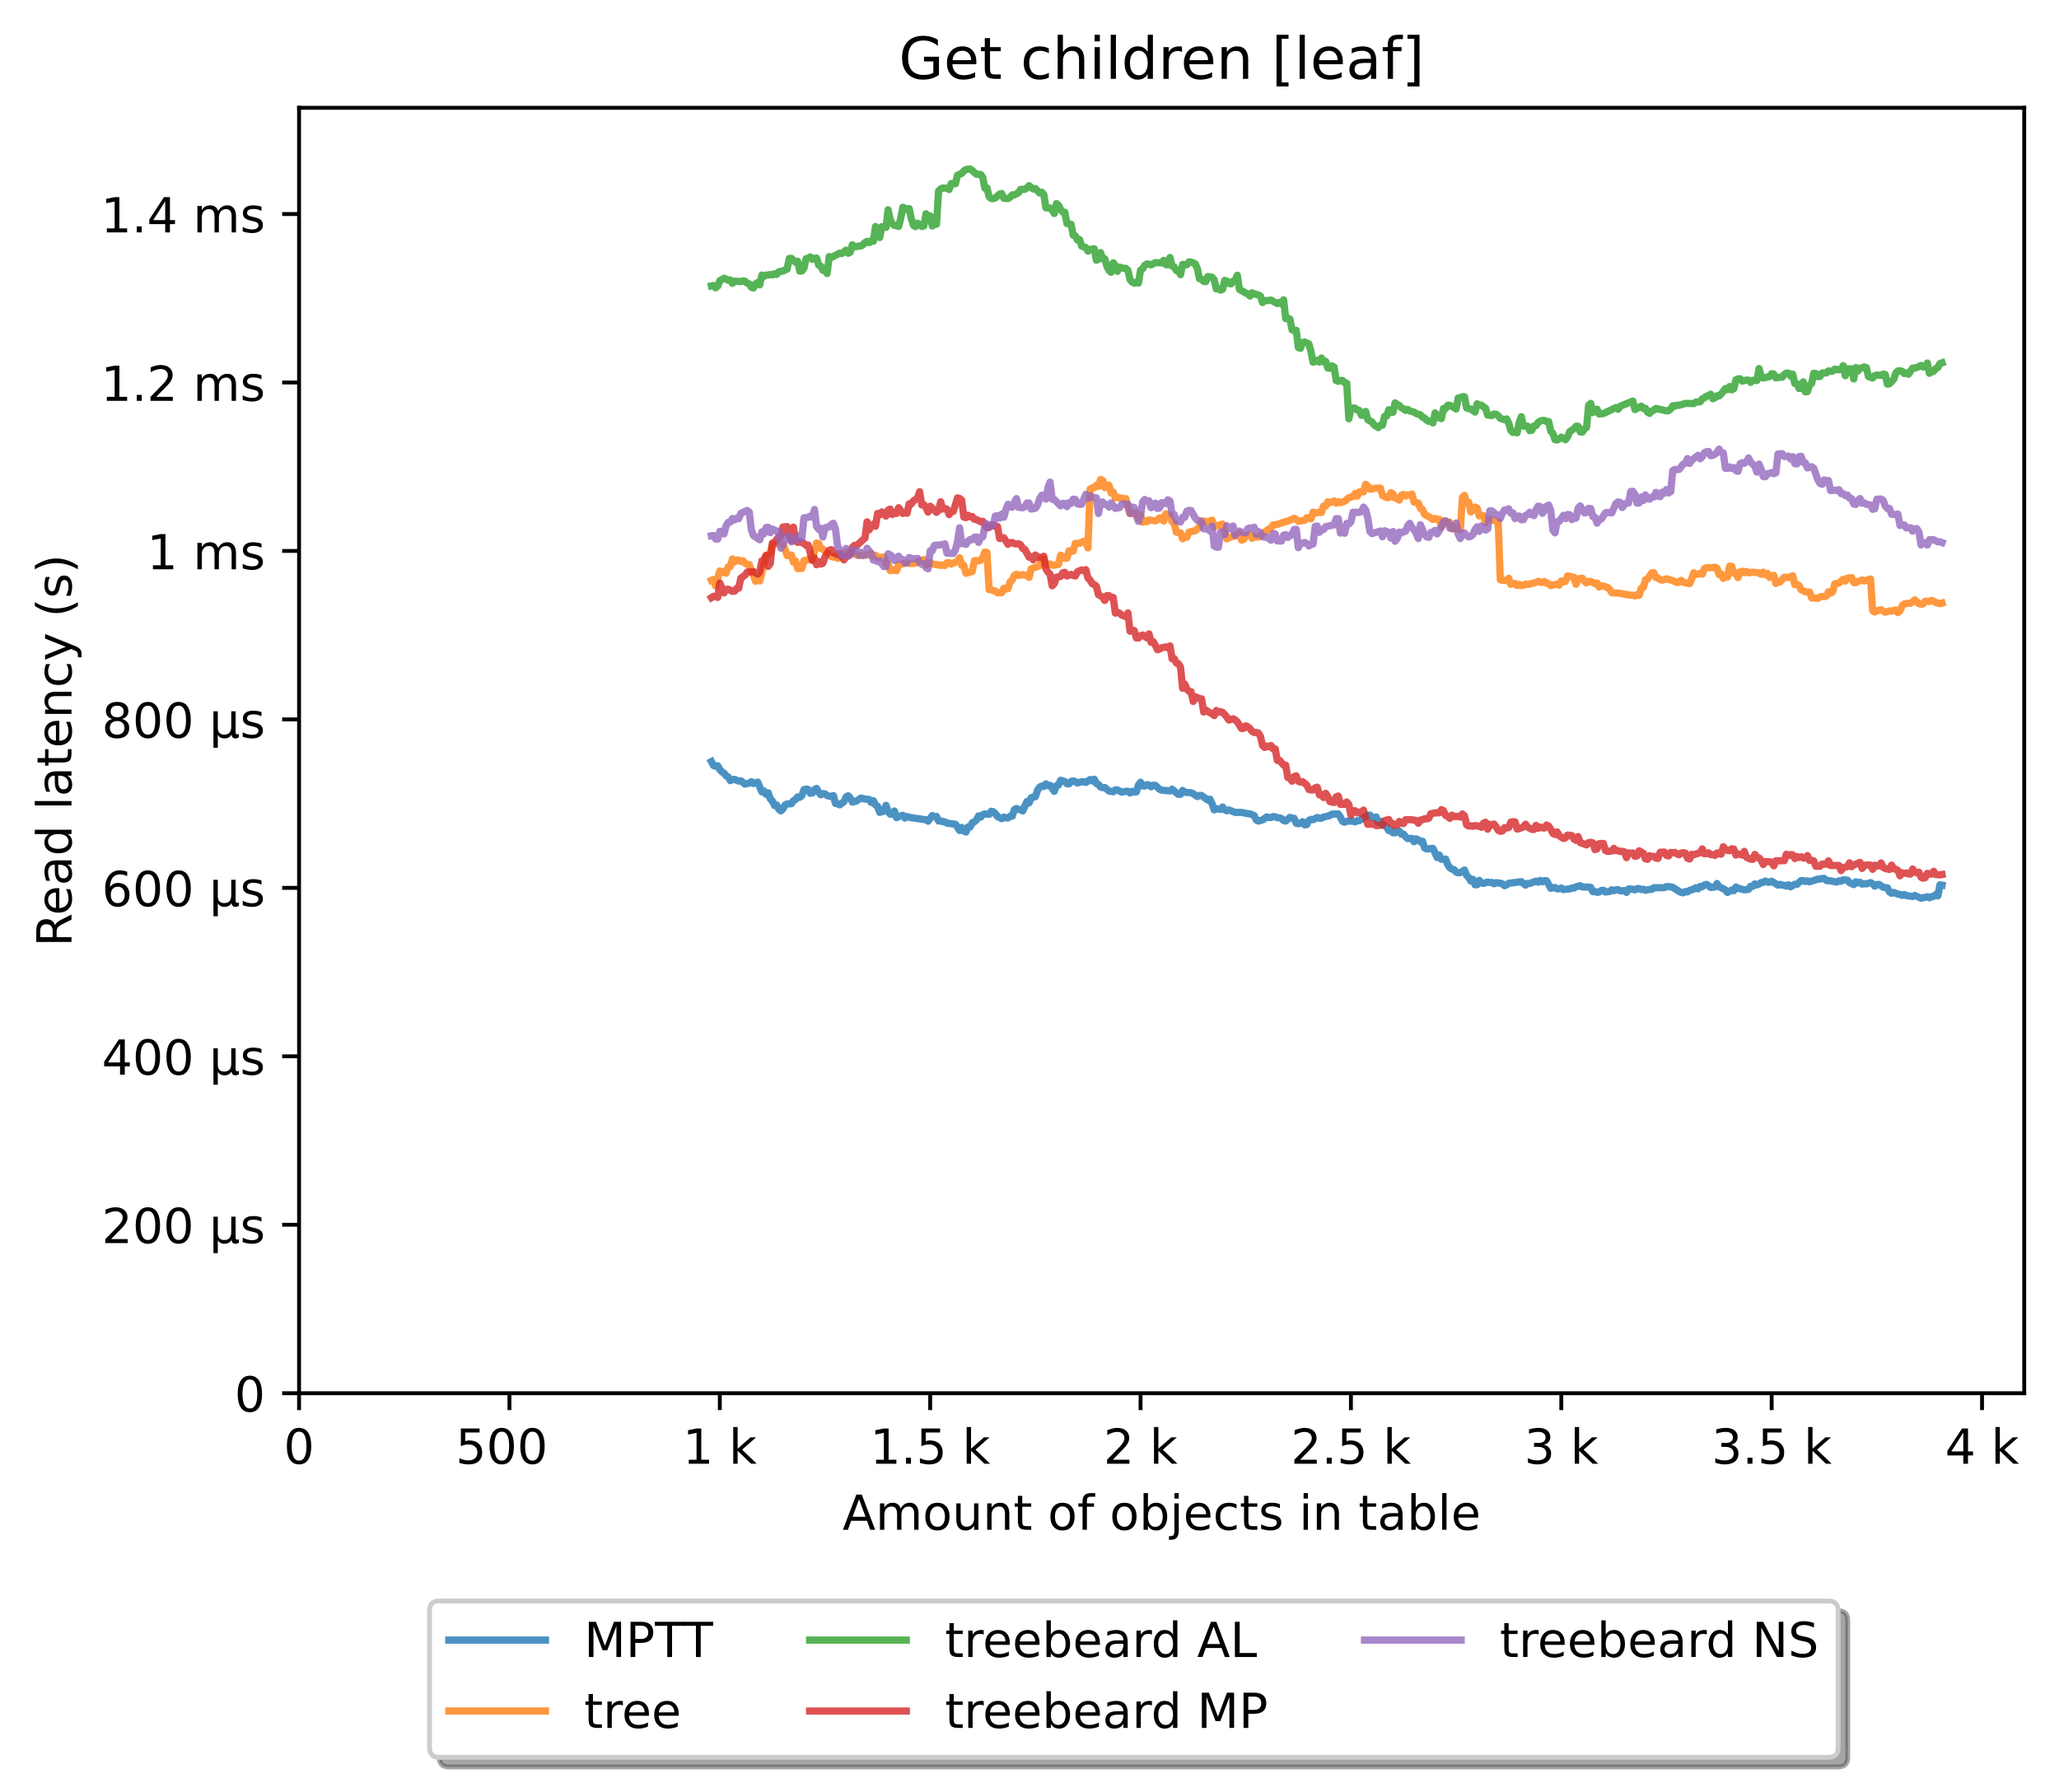 <?xml version="1.0" encoding="utf-8" standalone="no"?>
<!DOCTYPE svg PUBLIC "-//W3C//DTD SVG 1.1//EN"
  "http://www.w3.org/Graphics/SVG/1.1/DTD/svg11.dtd">
<!-- Created with matplotlib (https://matplotlib.org/) -->
<svg height="371.002pt" version="1.1" viewBox="0 0 426.229 371.002" width="426.229pt" xmlns="http://www.w3.org/2000/svg" xmlns:xlink="http://www.w3.org/1999/xlink">
 <defs>
  <style type="text/css">*{stroke-linecap:butt;stroke-linejoin:round;}</style>
 </defs>
 <g id="figure_1">
  <g id="patch_1">
   <path d="M 0 371.002 
L 426.229 371.002 
L 426.229 0 
L 0 0 
z
" style="fill:#ffffff;"/>
  </g>
  <g id="axes_1">
   <g id="patch_2">
    <path d="M 61.909 288.43 
L 419.029 288.43 
L 419.029 22.318 
L 61.909 22.318 
z
" style="fill:#ffffff;"/>
   </g>
   <g id="matplotlib.axis_1">
    <g id="xtick_1">
     <g id="line2d_1">
      <defs>
       <path d="M 0 0 
L 0 3.5 
" id="m38e180371d" style="stroke:#000000;stroke-width:0.8;"/>
      </defs>
      <g>
       <use style="stroke:#000000;stroke-width:0.8;" x="61.909" xlink:href="#m38e180371d" y="288.43"/>
      </g>
     </g>
     <g id="text_1">
      <!-- 0 -->
      <g transform="translate(58.728 303.029)scale(0.1 -0.1)">
       <defs>
        <path d="M 31.781 66.406 
Q 24.172 66.406 20.328 58.906 
Q 16.5 51.422 16.5 36.375 
Q 16.5 21.391 20.328 13.891 
Q 24.172 6.391 31.781 6.391 
Q 39.453 6.391 43.281 13.891 
Q 47.125 21.391 47.125 36.375 
Q 47.125 51.422 43.281 58.906 
Q 39.453 66.406 31.781 66.406 
z
M 31.781 74.219 
Q 44.047 74.219 50.516 64.516 
Q 56.984 54.828 56.984 36.375 
Q 56.984 17.969 50.516 8.266 
Q 44.047 -1.422 31.781 -1.422 
Q 19.531 -1.422 13.062 8.266 
Q 6.594 17.969 6.594 36.375 
Q 6.594 54.828 13.062 64.516 
Q 19.531 74.219 31.781 74.219 
z
" id="DejaVuSans-48"/>
       </defs>
       <use xlink:href="#DejaVuSans-48"/>
      </g>
     </g>
    </g>
    <g id="xtick_2">
     <g id="line2d_2">
      <g>
       <use style="stroke:#000000;stroke-width:0.8;" x="105.458" xlink:href="#m38e180371d" y="288.43"/>
      </g>
     </g>
     <g id="text_2">
      <!-- 500  -->
      <g transform="translate(94.325 303.029)scale(0.1 -0.1)">
       <defs>
        <path d="M 10.797 72.906 
L 49.516 72.906 
L 49.516 64.594 
L 19.828 64.594 
L 19.828 46.734 
Q 21.969 47.469 24.109 47.828 
Q 26.266 48.188 28.422 48.188 
Q 40.625 48.188 47.75 41.5 
Q 54.891 34.812 54.891 23.391 
Q 54.891 11.625 47.562 5.094 
Q 40.234 -1.422 26.906 -1.422 
Q 22.312 -1.422 17.547 -0.641 
Q 12.797 0.141 7.719 1.703 
L 7.719 11.625 
Q 12.109 9.234 16.797 8.062 
Q 21.484 6.891 26.703 6.891 
Q 35.156 6.891 40.078 11.328 
Q 45.016 15.766 45.016 23.391 
Q 45.016 31 40.078 35.438 
Q 35.156 39.891 26.703 39.891 
Q 22.75 39.891 18.812 39.016 
Q 14.891 38.141 10.797 36.281 
z
" id="DejaVuSans-53"/>
        <path id="DejaVuSans-32"/>
       </defs>
       <use xlink:href="#DejaVuSans-53"/>
       <use x="63.623" xlink:href="#DejaVuSans-48"/>
       <use x="127.246" xlink:href="#DejaVuSans-48"/>
       <use x="190.869" xlink:href="#DejaVuSans-32"/>
      </g>
     </g>
    </g>
    <g id="xtick_3">
     <g id="line2d_3">
      <g>
       <use style="stroke:#000000;stroke-width:0.8;" x="149.007" xlink:href="#m38e180371d" y="288.43"/>
      </g>
     </g>
     <g id="text_3">
      <!-- 1 k -->
      <g transform="translate(141.341 303.029)scale(0.1 -0.1)">
       <defs>
        <path d="M 12.406 8.297 
L 28.516 8.297 
L 28.516 63.922 
L 10.984 60.406 
L 10.984 69.391 
L 28.422 72.906 
L 38.281 72.906 
L 38.281 8.297 
L 54.391 8.297 
L 54.391 0 
L 12.406 0 
z
" id="DejaVuSans-49"/>
        <path d="M 9.078 75.984 
L 18.109 75.984 
L 18.109 31.109 
L 44.922 54.688 
L 56.391 54.688 
L 27.391 29.109 
L 57.625 0 
L 45.906 0 
L 18.109 26.703 
L 18.109 0 
L 9.078 0 
z
" id="DejaVuSans-107"/>
       </defs>
       <use xlink:href="#DejaVuSans-49"/>
       <use x="63.623" xlink:href="#DejaVuSans-32"/>
       <use x="95.41" xlink:href="#DejaVuSans-107"/>
      </g>
     </g>
    </g>
    <g id="xtick_4">
     <g id="line2d_4">
      <g>
       <use style="stroke:#000000;stroke-width:0.8;" x="192.555" xlink:href="#m38e180371d" y="288.43"/>
      </g>
     </g>
     <g id="text_4">
      <!-- 1.5 k -->
      <g transform="translate(180.119 303.029)scale(0.1 -0.1)">
       <defs>
        <path d="M 10.688 12.406 
L 21 12.406 
L 21 0 
L 10.688 0 
z
" id="DejaVuSans-46"/>
       </defs>
       <use xlink:href="#DejaVuSans-49"/>
       <use x="63.623" xlink:href="#DejaVuSans-46"/>
       <use x="95.41" xlink:href="#DejaVuSans-53"/>
       <use x="159.033" xlink:href="#DejaVuSans-32"/>
       <use x="190.82" xlink:href="#DejaVuSans-107"/>
      </g>
     </g>
    </g>
    <g id="xtick_5">
     <g id="line2d_5">
      <g>
       <use style="stroke:#000000;stroke-width:0.8;" x="236.104" xlink:href="#m38e180371d" y="288.43"/>
      </g>
     </g>
     <g id="text_5">
      <!-- 2 k -->
      <g transform="translate(228.438 303.029)scale(0.1 -0.1)">
       <defs>
        <path d="M 19.188 8.297 
L 53.609 8.297 
L 53.609 0 
L 7.328 0 
L 7.328 8.297 
Q 12.938 14.109 22.625 23.891 
Q 32.328 33.688 34.812 36.531 
Q 39.547 41.844 41.422 45.531 
Q 43.312 49.219 43.312 52.781 
Q 43.312 58.594 39.234 62.25 
Q 35.156 65.922 28.609 65.922 
Q 23.969 65.922 18.812 64.312 
Q 13.672 62.703 7.812 59.422 
L 7.812 69.391 
Q 13.766 71.781 18.938 73 
Q 24.125 74.219 28.422 74.219 
Q 39.75 74.219 46.484 68.547 
Q 53.219 62.891 53.219 53.422 
Q 53.219 48.922 51.531 44.891 
Q 49.859 40.875 45.406 35.406 
Q 44.188 33.984 37.641 27.219 
Q 31.109 20.453 19.188 8.297 
z
" id="DejaVuSans-50"/>
       </defs>
       <use xlink:href="#DejaVuSans-50"/>
       <use x="63.623" xlink:href="#DejaVuSans-32"/>
       <use x="95.41" xlink:href="#DejaVuSans-107"/>
      </g>
     </g>
    </g>
    <g id="xtick_6">
     <g id="line2d_6">
      <g>
       <use style="stroke:#000000;stroke-width:0.8;" x="279.652" xlink:href="#m38e180371d" y="288.43"/>
      </g>
     </g>
     <g id="text_6">
      <!-- 2.5 k -->
      <g transform="translate(267.216 303.029)scale(0.1 -0.1)">
       <use xlink:href="#DejaVuSans-50"/>
       <use x="63.623" xlink:href="#DejaVuSans-46"/>
       <use x="95.41" xlink:href="#DejaVuSans-53"/>
       <use x="159.033" xlink:href="#DejaVuSans-32"/>
       <use x="190.82" xlink:href="#DejaVuSans-107"/>
      </g>
     </g>
    </g>
    <g id="xtick_7">
     <g id="line2d_7">
      <g>
       <use style="stroke:#000000;stroke-width:0.8;" x="323.201" xlink:href="#m38e180371d" y="288.43"/>
      </g>
     </g>
     <g id="text_7">
      <!-- 3 k -->
      <g transform="translate(315.535 303.029)scale(0.1 -0.1)">
       <defs>
        <path d="M 40.578 39.312 
Q 47.656 37.797 51.625 33 
Q 55.609 28.219 55.609 21.188 
Q 55.609 10.406 48.188 4.484 
Q 40.766 -1.422 27.094 -1.422 
Q 22.516 -1.422 17.656 -0.516 
Q 12.797 0.391 7.625 2.203 
L 7.625 11.719 
Q 11.719 9.328 16.594 8.109 
Q 21.484 6.891 26.812 6.891 
Q 36.078 6.891 40.938 10.547 
Q 45.797 14.203 45.797 21.188 
Q 45.797 27.641 41.281 31.266 
Q 36.766 34.906 28.719 34.906 
L 20.219 34.906 
L 20.219 43.016 
L 29.109 43.016 
Q 36.375 43.016 40.234 45.922 
Q 44.094 48.828 44.094 54.297 
Q 44.094 59.906 40.109 62.906 
Q 36.141 65.922 28.719 65.922 
Q 24.656 65.922 20.016 65.031 
Q 15.375 64.156 9.812 62.312 
L 9.812 71.094 
Q 15.438 72.656 20.344 73.438 
Q 25.25 74.219 29.594 74.219 
Q 40.828 74.219 47.359 69.109 
Q 53.906 64.016 53.906 55.328 
Q 53.906 49.266 50.438 45.094 
Q 46.969 40.922 40.578 39.312 
z
" id="DejaVuSans-51"/>
       </defs>
       <use xlink:href="#DejaVuSans-51"/>
       <use x="63.623" xlink:href="#DejaVuSans-32"/>
       <use x="95.41" xlink:href="#DejaVuSans-107"/>
      </g>
     </g>
    </g>
    <g id="xtick_8">
     <g id="line2d_8">
      <g>
       <use style="stroke:#000000;stroke-width:0.8;" x="366.749" xlink:href="#m38e180371d" y="288.43"/>
      </g>
     </g>
     <g id="text_8">
      <!-- 3.5 k -->
      <g transform="translate(354.313 303.029)scale(0.1 -0.1)">
       <use xlink:href="#DejaVuSans-51"/>
       <use x="63.623" xlink:href="#DejaVuSans-46"/>
       <use x="95.41" xlink:href="#DejaVuSans-53"/>
       <use x="159.033" xlink:href="#DejaVuSans-32"/>
       <use x="190.82" xlink:href="#DejaVuSans-107"/>
      </g>
     </g>
    </g>
    <g id="xtick_9">
     <g id="line2d_9">
      <g>
       <use style="stroke:#000000;stroke-width:0.8;" x="410.298" xlink:href="#m38e180371d" y="288.43"/>
      </g>
     </g>
     <g id="text_9">
      <!-- 4 k -->
      <g transform="translate(402.632 303.029)scale(0.1 -0.1)">
       <defs>
        <path d="M 37.797 64.312 
L 12.891 25.391 
L 37.797 25.391 
z
M 35.203 72.906 
L 47.609 72.906 
L 47.609 25.391 
L 58.016 25.391 
L 58.016 17.188 
L 47.609 17.188 
L 47.609 0 
L 37.797 0 
L 37.797 17.188 
L 4.891 17.188 
L 4.891 26.703 
z
" id="DejaVuSans-52"/>
       </defs>
       <use xlink:href="#DejaVuSans-52"/>
       <use x="63.623" xlink:href="#DejaVuSans-32"/>
       <use x="95.41" xlink:href="#DejaVuSans-107"/>
      </g>
     </g>
    </g>
    <g id="text_10">
     <!-- Amount of objects in table -->
     <g transform="translate(174.411 316.707)scale(0.1 -0.1)">
      <defs>
       <path d="M 34.188 63.188 
L 20.797 26.906 
L 47.609 26.906 
z
M 28.609 72.906 
L 39.797 72.906 
L 67.578 0 
L 57.328 0 
L 50.688 18.703 
L 17.828 18.703 
L 11.188 0 
L 0.781 0 
z
" id="DejaVuSans-65"/>
       <path d="M 52 44.188 
Q 55.375 50.25 60.062 53.125 
Q 64.75 56 71.094 56 
Q 79.641 56 84.281 50.016 
Q 88.922 44.047 88.922 33.016 
L 88.922 0 
L 79.891 0 
L 79.891 32.719 
Q 79.891 40.578 77.094 44.375 
Q 74.312 48.188 68.609 48.188 
Q 61.625 48.188 57.562 43.547 
Q 53.516 38.922 53.516 30.906 
L 53.516 0 
L 44.484 0 
L 44.484 32.719 
Q 44.484 40.625 41.703 44.406 
Q 38.922 48.188 33.109 48.188 
Q 26.219 48.188 22.156 43.531 
Q 18.109 38.875 18.109 30.906 
L 18.109 0 
L 9.078 0 
L 9.078 54.688 
L 18.109 54.688 
L 18.109 46.188 
Q 21.188 51.219 25.484 53.609 
Q 29.781 56 35.688 56 
Q 41.656 56 45.828 52.969 
Q 50 49.953 52 44.188 
z
" id="DejaVuSans-109"/>
       <path d="M 30.609 48.391 
Q 23.391 48.391 19.188 42.75 
Q 14.984 37.109 14.984 27.297 
Q 14.984 17.484 19.156 11.844 
Q 23.344 6.203 30.609 6.203 
Q 37.797 6.203 41.984 11.859 
Q 46.188 17.531 46.188 27.297 
Q 46.188 37.016 41.984 42.703 
Q 37.797 48.391 30.609 48.391 
z
M 30.609 56 
Q 42.328 56 49.016 48.375 
Q 55.719 40.766 55.719 27.297 
Q 55.719 13.875 49.016 6.219 
Q 42.328 -1.422 30.609 -1.422 
Q 18.844 -1.422 12.172 6.219 
Q 5.516 13.875 5.516 27.297 
Q 5.516 40.766 12.172 48.375 
Q 18.844 56 30.609 56 
z
" id="DejaVuSans-111"/>
       <path d="M 8.5 21.578 
L 8.5 54.688 
L 17.484 54.688 
L 17.484 21.922 
Q 17.484 14.156 20.5 10.266 
Q 23.531 6.391 29.594 6.391 
Q 36.859 6.391 41.078 11.031 
Q 45.312 15.672 45.312 23.688 
L 45.312 54.688 
L 54.297 54.688 
L 54.297 0 
L 45.312 0 
L 45.312 8.406 
Q 42.047 3.422 37.719 1 
Q 33.406 -1.422 27.688 -1.422 
Q 18.266 -1.422 13.375 4.438 
Q 8.5 10.297 8.5 21.578 
z
M 31.109 56 
z
" id="DejaVuSans-117"/>
       <path d="M 54.891 33.016 
L 54.891 0 
L 45.906 0 
L 45.906 32.719 
Q 45.906 40.484 42.875 44.328 
Q 39.844 48.188 33.797 48.188 
Q 26.516 48.188 22.312 43.547 
Q 18.109 38.922 18.109 30.906 
L 18.109 0 
L 9.078 0 
L 9.078 54.688 
L 18.109 54.688 
L 18.109 46.188 
Q 21.344 51.125 25.703 53.562 
Q 30.078 56 35.797 56 
Q 45.219 56 50.047 50.172 
Q 54.891 44.344 54.891 33.016 
z
" id="DejaVuSans-110"/>
       <path d="M 18.312 70.219 
L 18.312 54.688 
L 36.812 54.688 
L 36.812 47.703 
L 18.312 47.703 
L 18.312 18.016 
Q 18.312 11.328 20.141 9.422 
Q 21.969 7.516 27.594 7.516 
L 36.812 7.516 
L 36.812 0 
L 27.594 0 
Q 17.188 0 13.234 3.875 
Q 9.281 7.766 9.281 18.016 
L 9.281 47.703 
L 2.688 47.703 
L 2.688 54.688 
L 9.281 54.688 
L 9.281 70.219 
z
" id="DejaVuSans-116"/>
       <path d="M 37.109 75.984 
L 37.109 68.5 
L 28.516 68.5 
Q 23.688 68.5 21.797 66.547 
Q 19.922 64.594 19.922 59.516 
L 19.922 54.688 
L 34.719 54.688 
L 34.719 47.703 
L 19.922 47.703 
L 19.922 0 
L 10.891 0 
L 10.891 47.703 
L 2.297 47.703 
L 2.297 54.688 
L 10.891 54.688 
L 10.891 58.5 
Q 10.891 67.625 15.141 71.797 
Q 19.391 75.984 28.609 75.984 
z
" id="DejaVuSans-102"/>
       <path d="M 48.688 27.297 
Q 48.688 37.203 44.609 42.844 
Q 40.531 48.484 33.406 48.484 
Q 26.266 48.484 22.188 42.844 
Q 18.109 37.203 18.109 27.297 
Q 18.109 17.391 22.188 11.75 
Q 26.266 6.109 33.406 6.109 
Q 40.531 6.109 44.609 11.75 
Q 48.688 17.391 48.688 27.297 
z
M 18.109 46.391 
Q 20.953 51.266 25.266 53.625 
Q 29.594 56 35.594 56 
Q 45.562 56 51.781 48.094 
Q 58.016 40.188 58.016 27.297 
Q 58.016 14.406 51.781 6.484 
Q 45.562 -1.422 35.594 -1.422 
Q 29.594 -1.422 25.266 0.953 
Q 20.953 3.328 18.109 8.203 
L 18.109 0 
L 9.078 0 
L 9.078 75.984 
L 18.109 75.984 
z
" id="DejaVuSans-98"/>
       <path d="M 9.422 54.688 
L 18.406 54.688 
L 18.406 -0.984 
Q 18.406 -11.422 14.422 -16.109 
Q 10.453 -20.797 1.609 -20.797 
L -1.812 -20.797 
L -1.812 -13.188 
L 0.594 -13.188 
Q 5.719 -13.188 7.562 -10.812 
Q 9.422 -8.453 9.422 -0.984 
z
M 9.422 75.984 
L 18.406 75.984 
L 18.406 64.594 
L 9.422 64.594 
z
" id="DejaVuSans-106"/>
       <path d="M 56.203 29.594 
L 56.203 25.203 
L 14.891 25.203 
Q 15.484 15.922 20.484 11.062 
Q 25.484 6.203 34.422 6.203 
Q 39.594 6.203 44.453 7.469 
Q 49.312 8.734 54.109 11.281 
L 54.109 2.781 
Q 49.266 0.734 44.188 -0.344 
Q 39.109 -1.422 33.891 -1.422 
Q 20.797 -1.422 13.156 6.188 
Q 5.516 13.812 5.516 26.812 
Q 5.516 40.234 12.766 48.109 
Q 20.016 56 32.328 56 
Q 43.359 56 49.781 48.891 
Q 56.203 41.797 56.203 29.594 
z
M 47.219 32.234 
Q 47.125 39.594 43.094 43.984 
Q 39.062 48.391 32.422 48.391 
Q 24.906 48.391 20.391 44.141 
Q 15.875 39.891 15.188 32.172 
z
" id="DejaVuSans-101"/>
       <path d="M 48.781 52.594 
L 48.781 44.188 
Q 44.969 46.297 41.141 47.344 
Q 37.312 48.391 33.406 48.391 
Q 24.656 48.391 19.812 42.844 
Q 14.984 37.312 14.984 27.297 
Q 14.984 17.281 19.812 11.734 
Q 24.656 6.203 33.406 6.203 
Q 37.312 6.203 41.141 7.25 
Q 44.969 8.297 48.781 10.406 
L 48.781 2.094 
Q 45.016 0.344 40.984 -0.531 
Q 36.969 -1.422 32.422 -1.422 
Q 20.062 -1.422 12.781 6.344 
Q 5.516 14.109 5.516 27.297 
Q 5.516 40.672 12.859 48.328 
Q 20.219 56 33.016 56 
Q 37.156 56 41.109 55.141 
Q 45.062 54.297 48.781 52.594 
z
" id="DejaVuSans-99"/>
       <path d="M 44.281 53.078 
L 44.281 44.578 
Q 40.484 46.531 36.375 47.5 
Q 32.281 48.484 27.875 48.484 
Q 21.188 48.484 17.844 46.438 
Q 14.5 44.391 14.5 40.281 
Q 14.5 37.156 16.891 35.375 
Q 19.281 33.594 26.516 31.984 
L 29.594 31.297 
Q 39.156 29.25 43.188 25.516 
Q 47.219 21.781 47.219 15.094 
Q 47.219 7.469 41.188 3.016 
Q 35.156 -1.422 24.609 -1.422 
Q 20.219 -1.422 15.453 -0.562 
Q 10.688 0.297 5.422 2 
L 5.422 11.281 
Q 10.406 8.688 15.234 7.391 
Q 20.062 6.109 24.812 6.109 
Q 31.156 6.109 34.562 8.281 
Q 37.984 10.453 37.984 14.406 
Q 37.984 18.062 35.516 20.016 
Q 33.062 21.969 24.703 23.781 
L 21.578 24.516 
Q 13.234 26.266 9.516 29.906 
Q 5.812 33.547 5.812 39.891 
Q 5.812 47.609 11.281 51.797 
Q 16.75 56 26.812 56 
Q 31.781 56 36.172 55.266 
Q 40.578 54.547 44.281 53.078 
z
" id="DejaVuSans-115"/>
       <path d="M 9.422 54.688 
L 18.406 54.688 
L 18.406 0 
L 9.422 0 
z
M 9.422 75.984 
L 18.406 75.984 
L 18.406 64.594 
L 9.422 64.594 
z
" id="DejaVuSans-105"/>
       <path d="M 34.281 27.484 
Q 23.391 27.484 19.188 25 
Q 14.984 22.516 14.984 16.5 
Q 14.984 11.719 18.141 8.906 
Q 21.297 6.109 26.703 6.109 
Q 34.188 6.109 38.703 11.406 
Q 43.219 16.703 43.219 25.484 
L 43.219 27.484 
z
M 52.203 31.203 
L 52.203 0 
L 43.219 0 
L 43.219 8.297 
Q 40.141 3.328 35.547 0.953 
Q 30.953 -1.422 24.312 -1.422 
Q 15.922 -1.422 10.953 3.297 
Q 6 8.016 6 15.922 
Q 6 25.141 12.172 29.828 
Q 18.359 34.516 30.609 34.516 
L 43.219 34.516 
L 43.219 35.406 
Q 43.219 41.609 39.141 45 
Q 35.062 48.391 27.688 48.391 
Q 23 48.391 18.547 47.266 
Q 14.109 46.141 10.016 43.891 
L 10.016 52.203 
Q 14.938 54.109 19.578 55.047 
Q 24.219 56 28.609 56 
Q 40.484 56 46.344 49.844 
Q 52.203 43.703 52.203 31.203 
z
" id="DejaVuSans-97"/>
       <path d="M 9.422 75.984 
L 18.406 75.984 
L 18.406 0 
L 9.422 0 
z
" id="DejaVuSans-108"/>
      </defs>
      <use xlink:href="#DejaVuSans-65"/>
      <use x="68.408" xlink:href="#DejaVuSans-109"/>
      <use x="165.82" xlink:href="#DejaVuSans-111"/>
      <use x="227.002" xlink:href="#DejaVuSans-117"/>
      <use x="290.381" xlink:href="#DejaVuSans-110"/>
      <use x="353.76" xlink:href="#DejaVuSans-116"/>
      <use x="392.969" xlink:href="#DejaVuSans-32"/>
      <use x="424.756" xlink:href="#DejaVuSans-111"/>
      <use x="485.938" xlink:href="#DejaVuSans-102"/>
      <use x="521.143" xlink:href="#DejaVuSans-32"/>
      <use x="552.93" xlink:href="#DejaVuSans-111"/>
      <use x="614.111" xlink:href="#DejaVuSans-98"/>
      <use x="677.588" xlink:href="#DejaVuSans-106"/>
      <use x="705.371" xlink:href="#DejaVuSans-101"/>
      <use x="766.895" xlink:href="#DejaVuSans-99"/>
      <use x="821.875" xlink:href="#DejaVuSans-116"/>
      <use x="861.084" xlink:href="#DejaVuSans-115"/>
      <use x="913.184" xlink:href="#DejaVuSans-32"/>
      <use x="944.971" xlink:href="#DejaVuSans-105"/>
      <use x="972.754" xlink:href="#DejaVuSans-110"/>
      <use x="1036.133" xlink:href="#DejaVuSans-32"/>
      <use x="1067.92" xlink:href="#DejaVuSans-116"/>
      <use x="1107.129" xlink:href="#DejaVuSans-97"/>
      <use x="1168.408" xlink:href="#DejaVuSans-98"/>
      <use x="1231.885" xlink:href="#DejaVuSans-108"/>
      <use x="1259.668" xlink:href="#DejaVuSans-101"/>
     </g>
    </g>
   </g>
   <g id="matplotlib.axis_2">
    <g id="ytick_1">
     <g id="line2d_10">
      <defs>
       <path d="M 0 0 
L -3.5 0 
" id="m8b52530b0a" style="stroke:#000000;stroke-width:0.8;"/>
      </defs>
      <g>
       <use style="stroke:#000000;stroke-width:0.8;" x="61.909" xlink:href="#m8b52530b0a" y="288.43"/>
      </g>
     </g>
     <g id="text_11">
      <!-- 0 -->
      <g transform="translate(48.547 292.229)scale(0.1 -0.1)">
       <use xlink:href="#DejaVuSans-48"/>
      </g>
     </g>
    </g>
    <g id="ytick_2">
     <g id="line2d_11">
      <g>
       <use style="stroke:#000000;stroke-width:0.8;" x="61.909" xlink:href="#m8b52530b0a" y="253.556"/>
      </g>
     </g>
     <g id="text_12">
      <!-- 200 µs -->
      <g transform="translate(21.072 257.355)scale(0.1 -0.1)">
       <defs>
        <path d="M 8.5 -20.797 
L 8.5 54.688 
L 17.484 54.688 
L 17.484 20.703 
Q 17.484 13.625 20.844 10 
Q 24.219 6.391 30.812 6.391 
Q 38.031 6.391 41.672 10.484 
Q 45.312 14.594 45.312 22.797 
L 45.312 54.688 
L 54.297 54.688 
L 54.297 12.594 
Q 54.297 9.672 55.141 8.281 
Q 56 6.891 57.812 6.891 
Q 58.25 6.891 59.031 7.156 
Q 59.812 7.422 61.188 8.016 
L 61.188 0.781 
Q 59.188 -0.344 57.391 -0.875 
Q 55.609 -1.422 53.906 -1.422 
Q 50.531 -1.422 48.531 0.484 
Q 46.531 2.391 45.797 6.297 
Q 43.359 2.438 39.812 0.5 
Q 36.281 -1.422 31.5 -1.422 
Q 26.516 -1.422 23.016 0.484 
Q 19.531 2.391 17.484 6.203 
L 17.484 -20.797 
z
" id="DejaVuSans-181"/>
       </defs>
       <use xlink:href="#DejaVuSans-50"/>
       <use x="63.623" xlink:href="#DejaVuSans-48"/>
       <use x="127.246" xlink:href="#DejaVuSans-48"/>
       <use x="190.869" xlink:href="#DejaVuSans-32"/>
       <use x="222.656" xlink:href="#DejaVuSans-181"/>
       <use x="286.279" xlink:href="#DejaVuSans-115"/>
      </g>
     </g>
    </g>
    <g id="ytick_3">
     <g id="line2d_12">
      <g>
       <use style="stroke:#000000;stroke-width:0.8;" x="61.909" xlink:href="#m8b52530b0a" y="218.682"/>
      </g>
     </g>
     <g id="text_13">
      <!-- 400 µs -->
      <g transform="translate(21.072 222.481)scale(0.1 -0.1)">
       <use xlink:href="#DejaVuSans-52"/>
       <use x="63.623" xlink:href="#DejaVuSans-48"/>
       <use x="127.246" xlink:href="#DejaVuSans-48"/>
       <use x="190.869" xlink:href="#DejaVuSans-32"/>
       <use x="222.656" xlink:href="#DejaVuSans-181"/>
       <use x="286.279" xlink:href="#DejaVuSans-115"/>
      </g>
     </g>
    </g>
    <g id="ytick_4">
     <g id="line2d_13">
      <g>
       <use style="stroke:#000000;stroke-width:0.8;" x="61.909" xlink:href="#m8b52530b0a" y="183.808"/>
      </g>
     </g>
     <g id="text_14">
      <!-- 600 µs -->
      <g transform="translate(21.072 187.607)scale(0.1 -0.1)">
       <defs>
        <path d="M 33.016 40.375 
Q 26.375 40.375 22.484 35.828 
Q 18.609 31.297 18.609 23.391 
Q 18.609 15.531 22.484 10.953 
Q 26.375 6.391 33.016 6.391 
Q 39.656 6.391 43.531 10.953 
Q 47.406 15.531 47.406 23.391 
Q 47.406 31.297 43.531 35.828 
Q 39.656 40.375 33.016 40.375 
z
M 52.594 71.297 
L 52.594 62.312 
Q 48.875 64.062 45.094 64.984 
Q 41.312 65.922 37.594 65.922 
Q 27.828 65.922 22.672 59.328 
Q 17.531 52.734 16.797 39.406 
Q 19.672 43.656 24.016 45.922 
Q 28.375 48.188 33.594 48.188 
Q 44.578 48.188 50.953 41.516 
Q 57.328 34.859 57.328 23.391 
Q 57.328 12.156 50.688 5.359 
Q 44.047 -1.422 33.016 -1.422 
Q 20.359 -1.422 13.672 8.266 
Q 6.984 17.969 6.984 36.375 
Q 6.984 53.656 15.188 63.938 
Q 23.391 74.219 37.203 74.219 
Q 40.922 74.219 44.703 73.484 
Q 48.484 72.75 52.594 71.297 
z
" id="DejaVuSans-54"/>
       </defs>
       <use xlink:href="#DejaVuSans-54"/>
       <use x="63.623" xlink:href="#DejaVuSans-48"/>
       <use x="127.246" xlink:href="#DejaVuSans-48"/>
       <use x="190.869" xlink:href="#DejaVuSans-32"/>
       <use x="222.656" xlink:href="#DejaVuSans-181"/>
       <use x="286.279" xlink:href="#DejaVuSans-115"/>
      </g>
     </g>
    </g>
    <g id="ytick_5">
     <g id="line2d_14">
      <g>
       <use style="stroke:#000000;stroke-width:0.8;" x="61.909" xlink:href="#m8b52530b0a" y="148.934"/>
      </g>
     </g>
     <g id="text_15">
      <!-- 800 µs -->
      <g transform="translate(21.072 152.733)scale(0.1 -0.1)">
       <defs>
        <path d="M 31.781 34.625 
Q 24.75 34.625 20.719 30.859 
Q 16.703 27.094 16.703 20.516 
Q 16.703 13.922 20.719 10.156 
Q 24.75 6.391 31.781 6.391 
Q 38.812 6.391 42.859 10.172 
Q 46.922 13.969 46.922 20.516 
Q 46.922 27.094 42.891 30.859 
Q 38.875 34.625 31.781 34.625 
z
M 21.922 38.812 
Q 15.578 40.375 12.031 44.719 
Q 8.5 49.078 8.5 55.328 
Q 8.5 64.062 14.719 69.141 
Q 20.953 74.219 31.781 74.219 
Q 42.672 74.219 48.875 69.141 
Q 55.078 64.062 55.078 55.328 
Q 55.078 49.078 51.531 44.719 
Q 48 40.375 41.703 38.812 
Q 48.828 37.156 52.797 32.312 
Q 56.781 27.484 56.781 20.516 
Q 56.781 9.906 50.312 4.234 
Q 43.844 -1.422 31.781 -1.422 
Q 19.734 -1.422 13.25 4.234 
Q 6.781 9.906 6.781 20.516 
Q 6.781 27.484 10.781 32.312 
Q 14.797 37.156 21.922 38.812 
z
M 18.312 54.391 
Q 18.312 48.734 21.844 45.562 
Q 25.391 42.391 31.781 42.391 
Q 38.141 42.391 41.719 45.562 
Q 45.312 48.734 45.312 54.391 
Q 45.312 60.062 41.719 63.234 
Q 38.141 66.406 31.781 66.406 
Q 25.391 66.406 21.844 63.234 
Q 18.312 60.062 18.312 54.391 
z
" id="DejaVuSans-56"/>
       </defs>
       <use xlink:href="#DejaVuSans-56"/>
       <use x="63.623" xlink:href="#DejaVuSans-48"/>
       <use x="127.246" xlink:href="#DejaVuSans-48"/>
       <use x="190.869" xlink:href="#DejaVuSans-32"/>
       <use x="222.656" xlink:href="#DejaVuSans-181"/>
       <use x="286.279" xlink:href="#DejaVuSans-115"/>
      </g>
     </g>
    </g>
    <g id="ytick_6">
     <g id="line2d_15">
      <g>
       <use style="stroke:#000000;stroke-width:0.8;" x="61.909" xlink:href="#m8b52530b0a" y="114.06"/>
      </g>
     </g>
     <g id="text_16">
      <!-- 1 ms -->
      <g transform="translate(30.419 117.859)scale(0.1 -0.1)">
       <use xlink:href="#DejaVuSans-49"/>
       <use x="63.623" xlink:href="#DejaVuSans-32"/>
       <use x="95.41" xlink:href="#DejaVuSans-109"/>
       <use x="192.822" xlink:href="#DejaVuSans-115"/>
      </g>
     </g>
    </g>
    <g id="ytick_7">
     <g id="line2d_16">
      <g>
       <use style="stroke:#000000;stroke-width:0.8;" x="61.909" xlink:href="#m8b52530b0a" y="79.186"/>
      </g>
     </g>
     <g id="text_17">
      <!-- 1.2 ms -->
      <g transform="translate(20.878 82.985)scale(0.1 -0.1)">
       <use xlink:href="#DejaVuSans-49"/>
       <use x="63.623" xlink:href="#DejaVuSans-46"/>
       <use x="95.41" xlink:href="#DejaVuSans-50"/>
       <use x="159.033" xlink:href="#DejaVuSans-32"/>
       <use x="190.82" xlink:href="#DejaVuSans-109"/>
       <use x="288.232" xlink:href="#DejaVuSans-115"/>
      </g>
     </g>
    </g>
    <g id="ytick_8">
     <g id="line2d_17">
      <g>
       <use style="stroke:#000000;stroke-width:0.8;" x="61.909" xlink:href="#m8b52530b0a" y="44.312"/>
      </g>
     </g>
     <g id="text_18">
      <!-- 1.4 ms -->
      <g transform="translate(20.878 48.111)scale(0.1 -0.1)">
       <use xlink:href="#DejaVuSans-49"/>
       <use x="63.623" xlink:href="#DejaVuSans-46"/>
       <use x="95.41" xlink:href="#DejaVuSans-52"/>
       <use x="159.033" xlink:href="#DejaVuSans-32"/>
       <use x="190.82" xlink:href="#DejaVuSans-109"/>
       <use x="288.232" xlink:href="#DejaVuSans-115"/>
      </g>
     </g>
    </g>
    <g id="text_19">
     <!-- Read latency (s) -->
     <g transform="translate(14.798 195.99)rotate(-90)scale(0.1 -0.1)">
      <defs>
       <path d="M 44.391 34.188 
Q 47.562 33.109 50.562 29.594 
Q 53.562 26.078 56.594 19.922 
L 66.609 0 
L 56 0 
L 46.688 18.703 
Q 43.062 26.031 39.672 28.422 
Q 36.281 30.812 30.422 30.812 
L 19.672 30.812 
L 19.672 0 
L 9.812 0 
L 9.812 72.906 
L 32.078 72.906 
Q 44.578 72.906 50.734 67.672 
Q 56.891 62.453 56.891 51.906 
Q 56.891 45.016 53.688 40.469 
Q 50.484 35.938 44.391 34.188 
z
M 19.672 64.797 
L 19.672 38.922 
L 32.078 38.922 
Q 39.203 38.922 42.844 42.219 
Q 46.484 45.516 46.484 51.906 
Q 46.484 58.297 42.844 61.547 
Q 39.203 64.797 32.078 64.797 
z
" id="DejaVuSans-82"/>
       <path d="M 45.406 46.391 
L 45.406 75.984 
L 54.391 75.984 
L 54.391 0 
L 45.406 0 
L 45.406 8.203 
Q 42.578 3.328 38.25 0.953 
Q 33.938 -1.422 27.875 -1.422 
Q 17.969 -1.422 11.734 6.484 
Q 5.516 14.406 5.516 27.297 
Q 5.516 40.188 11.734 48.094 
Q 17.969 56 27.875 56 
Q 33.938 56 38.25 53.625 
Q 42.578 51.266 45.406 46.391 
z
M 14.797 27.297 
Q 14.797 17.391 18.875 11.75 
Q 22.953 6.109 30.078 6.109 
Q 37.203 6.109 41.297 11.75 
Q 45.406 17.391 45.406 27.297 
Q 45.406 37.203 41.297 42.844 
Q 37.203 48.484 30.078 48.484 
Q 22.953 48.484 18.875 42.844 
Q 14.797 37.203 14.797 27.297 
z
" id="DejaVuSans-100"/>
       <path d="M 32.172 -5.078 
Q 28.375 -14.844 24.75 -17.812 
Q 21.141 -20.797 15.094 -20.797 
L 7.906 -20.797 
L 7.906 -13.281 
L 13.188 -13.281 
Q 16.891 -13.281 18.938 -11.516 
Q 21 -9.766 23.484 -3.219 
L 25.094 0.875 
L 2.984 54.688 
L 12.5 54.688 
L 29.594 11.922 
L 46.688 54.688 
L 56.203 54.688 
z
" id="DejaVuSans-121"/>
       <path d="M 31 75.875 
Q 24.469 64.656 21.281 53.656 
Q 18.109 42.672 18.109 31.391 
Q 18.109 20.125 21.312 9.062 
Q 24.516 -2 31 -13.188 
L 23.188 -13.188 
Q 15.875 -1.703 12.234 9.375 
Q 8.594 20.453 8.594 31.391 
Q 8.594 42.281 12.203 53.312 
Q 15.828 64.359 23.188 75.875 
z
" id="DejaVuSans-40"/>
       <path d="M 8.016 75.875 
L 15.828 75.875 
Q 23.141 64.359 26.781 53.312 
Q 30.422 42.281 30.422 31.391 
Q 30.422 20.453 26.781 9.375 
Q 23.141 -1.703 15.828 -13.188 
L 8.016 -13.188 
Q 14.5 -2 17.703 9.062 
Q 20.906 20.125 20.906 31.391 
Q 20.906 42.672 17.703 53.656 
Q 14.5 64.656 8.016 75.875 
z
" id="DejaVuSans-41"/>
      </defs>
      <use xlink:href="#DejaVuSans-82"/>
      <use x="64.982" xlink:href="#DejaVuSans-101"/>
      <use x="126.506" xlink:href="#DejaVuSans-97"/>
      <use x="187.785" xlink:href="#DejaVuSans-100"/>
      <use x="251.262" xlink:href="#DejaVuSans-32"/>
      <use x="283.049" xlink:href="#DejaVuSans-108"/>
      <use x="310.832" xlink:href="#DejaVuSans-97"/>
      <use x="372.111" xlink:href="#DejaVuSans-116"/>
      <use x="411.32" xlink:href="#DejaVuSans-101"/>
      <use x="472.844" xlink:href="#DejaVuSans-110"/>
      <use x="536.223" xlink:href="#DejaVuSans-99"/>
      <use x="591.203" xlink:href="#DejaVuSans-121"/>
      <use x="650.383" xlink:href="#DejaVuSans-32"/>
      <use x="682.17" xlink:href="#DejaVuSans-40"/>
      <use x="721.184" xlink:href="#DejaVuSans-115"/>
      <use x="773.283" xlink:href="#DejaVuSans-41"/>
     </g>
    </g>
   </g>
   <g id="line2d_18">
    <path clip-path="url(#p416db52034)" d="M 147.265 157.666 
L 147.7 158.476 
L 148.136 158.627 
L 148.571 158.535 
L 149.007 159.321 
L 149.442 159.779 
L 149.877 160.056 
L 150.313 160.619 
L 150.748 160.846 
L 151.184 161.604 
L 151.619 161.378 
L 152.055 161.353 
L 152.926 161.707 
L 153.361 161.638 
L 154.232 162.334 
L 155.103 162.118 
L 155.539 161.836 
L 155.974 162.203 
L 156.845 161.926 
L 157.716 163.938 
L 158.152 163.744 
L 158.587 164.449 
L 159.023 164.132 
L 159.458 165.383 
L 159.894 165.833 
L 160.329 166.761 
L 160.765 166.646 
L 161.2 167.515 
L 161.636 167.871 
L 162.071 167.476 
L 162.507 166.688 
L 162.942 166.424 
L 163.813 166.396 
L 164.249 165.777 
L 164.684 165.517 
L 165.119 164.98 
L 165.555 165.064 
L 165.99 164.733 
L 166.426 163.473 
L 166.861 163.365 
L 167.297 163.443 
L 167.732 164.224 
L 168.168 164.168 
L 168.603 163.46 
L 169.039 163.227 
L 169.474 164.001 
L 169.91 164.542 
L 170.345 164.314 
L 170.781 164.351 
L 171.216 164.682 
L 171.652 164.845 
L 172.087 164.861 
L 172.523 164.712 
L 172.958 166.341 
L 173.394 166.407 
L 173.829 166.618 
L 174.7 165.988 
L 175.136 164.997 
L 175.571 164.742 
L 176.007 165.179 
L 176.442 166.053 
L 177.313 165.823 
L 178.184 165.241 
L 179.055 165.42 
L 179.926 165.512 
L 180.361 166.138 
L 180.797 165.777 
L 181.232 166.645 
L 181.668 166.918 
L 182.103 168.177 
L 182.974 167.925 
L 183.41 166.725 
L 183.845 168.013 
L 184.281 168.546 
L 184.716 168.576 
L 185.152 167.899 
L 185.587 169.274 
L 186.023 169.061 
L 186.894 168.781 
L 187.329 169.362 
L 187.765 169.049 
L 188.636 169.287 
L 191.684 169.714 
L 192.12 170.007 
L 192.991 168.84 
L 193.426 169.098 
L 193.862 169.024 
L 194.297 169.968 
L 194.732 169.947 
L 195.168 170.113 
L 195.603 170.141 
L 196.039 170.413 
L 197.781 170.637 
L 198.652 171.925 
L 199.087 171.294 
L 199.523 172.045 
L 199.958 172.249 
L 200.394 171.192 
L 200.829 171.215 
L 201.265 170.321 
L 201.7 170.139 
L 202.136 169.752 
L 202.571 168.92 
L 203.007 169.17 
L 203.442 168.654 
L 203.878 168.501 
L 204.749 168.597 
L 205.184 167.954 
L 205.62 168.061 
L 206.055 168.427 
L 206.491 169.056 
L 207.362 169.487 
L 207.797 169.15 
L 208.233 169.322 
L 208.668 169.334 
L 209.104 168.98 
L 209.539 168.975 
L 209.974 167.61 
L 210.41 167.385 
L 210.845 167.59 
L 211.281 167.598 
L 211.716 167.885 
L 212.587 165.928 
L 213.023 166.226 
L 213.458 165.139 
L 214.329 164.927 
L 214.765 163.631 
L 215.2 162.987 
L 215.636 162.725 
L 216.071 162.828 
L 216.507 162.283 
L 216.942 162.657 
L 217.378 162.591 
L 218.249 163.822 
L 218.684 162.66 
L 219.12 162.522 
L 219.555 161.538 
L 220.426 161.799 
L 220.862 162.254 
L 221.297 162.293 
L 221.733 161.767 
L 222.168 161.671 
L 222.604 161.819 
L 223.039 162.1 
L 223.91 161.831 
L 224.346 161.827 
L 224.781 161.994 
L 225.652 161.376 
L 226.087 161.672 
L 226.523 161.321 
L 226.958 162.204 
L 227.394 162.384 
L 227.829 162.929 
L 228.265 163.072 
L 228.7 163.036 
L 229.571 163.761 
L 230.442 163.92 
L 230.878 163.516 
L 231.313 163.527 
L 232.184 163.987 
L 233.055 163.823 
L 233.491 163.819 
L 233.926 164.174 
L 234.362 163.834 
L 234.797 163.996 
L 235.233 163.937 
L 235.668 162.509 
L 236.104 161.943 
L 236.539 162.699 
L 236.975 162.726 
L 237.41 162.445 
L 237.846 162.516 
L 238.281 162.884 
L 238.717 162.575 
L 239.152 162.57 
L 240.023 163.392 
L 240.458 163.579 
L 242.2 163.747 
L 242.636 163.385 
L 243.507 164.127 
L 243.942 164.453 
L 244.378 164.437 
L 244.813 163.639 
L 245.249 164.022 
L 246.555 164.113 
L 246.991 164.308 
L 247.862 164.913 
L 248.297 164.682 
L 248.733 164.691 
L 250.039 165.651 
L 250.475 165.456 
L 250.91 166.404 
L 251.346 167.659 
L 251.781 167.397 
L 252.652 167.58 
L 253.088 167.072 
L 253.523 167.643 
L 253.959 167.849 
L 254.394 167.682 
L 255.7 168.188 
L 257.007 168.185 
L 258.313 168.462 
L 258.749 168.482 
L 259.62 168.842 
L 260.055 169.747 
L 260.491 169.976 
L 261.362 169.746 
L 262.233 169.12 
L 262.668 169.255 
L 263.104 169.244 
L 263.539 169.06 
L 263.975 169.1 
L 264.41 169.293 
L 264.846 169.314 
L 265.281 169.46 
L 265.717 169.868 
L 266.152 169.98 
L 267.023 169.215 
L 267.459 169.393 
L 267.894 169.41 
L 268.33 170.427 
L 268.765 170.542 
L 269.201 170.417 
L 269.636 170.113 
L 270.072 170.767 
L 270.507 170.718 
L 270.942 169.869 
L 271.378 169.64 
L 271.813 169.692 
L 272.684 169.236 
L 273.12 169.393 
L 273.555 169.386 
L 273.991 169.151 
L 275.297 168.837 
L 275.733 168.538 
L 277.039 168.504 
L 277.475 169.149 
L 277.91 170.038 
L 278.346 170.219 
L 278.781 170.017 
L 280.088 169.992 
L 280.523 170.15 
L 280.959 169.907 
L 281.394 169.899 
L 283.136 168.797 
L 283.572 168.733 
L 284.007 169.189 
L 284.443 169.31 
L 284.878 169.146 
L 285.314 170.262 
L 285.749 170.056 
L 286.184 170.71 
L 286.62 170.887 
L 287.055 171.258 
L 287.491 171.959 
L 287.926 171.883 
L 288.362 172.416 
L 288.797 172.418 
L 289.668 172.046 
L 290.104 172.705 
L 290.539 172.681 
L 290.975 173.239 
L 291.41 173.607 
L 292.281 173.576 
L 292.717 174.263 
L 293.152 173.664 
L 293.588 173.845 
L 294.023 174.272 
L 294.459 174.144 
L 294.894 175.524 
L 295.33 175.749 
L 296.636 175.642 
L 297.507 177.549 
L 297.943 177.005 
L 298.378 177.9 
L 299.249 177.857 
L 299.685 178.981 
L 300.12 179.65 
L 300.556 179.932 
L 300.991 180.023 
L 301.426 180.552 
L 301.862 180.693 
L 302.297 180.659 
L 303.168 180.118 
L 303.604 181.236 
L 304.039 181.659 
L 304.475 182.387 
L 304.91 182.035 
L 305.346 183.165 
L 305.781 183.161 
L 306.217 182.25 
L 306.652 182.784 
L 307.088 182.886 
L 307.959 182.606 
L 308.394 182.707 
L 308.83 182.677 
L 309.265 182.962 
L 309.701 182.738 
L 310.572 182.834 
L 311.007 182.974 
L 311.443 183.367 
L 311.878 183.184 
L 312.314 182.87 
L 314.927 182.532 
L 315.798 183.251 
L 316.233 182.893 
L 316.668 182.91 
L 317.975 182.409 
L 318.41 182.63 
L 318.846 182.264 
L 319.281 182.551 
L 319.717 182.306 
L 320.152 182.342 
L 321.023 183.917 
L 321.459 183.768 
L 321.894 183.745 
L 322.33 184.021 
L 322.765 184.007 
L 323.201 183.846 
L 323.636 184.166 
L 324.507 184.07 
L 324.943 184.033 
L 325.378 183.842 
L 325.814 183.86 
L 326.249 183.602 
L 327.12 183.358 
L 327.556 183.624 
L 328.862 183.652 
L 329.298 183.715 
L 329.733 184.598 
L 330.169 184.566 
L 330.604 184.727 
L 331.04 184.681 
L 331.475 184.365 
L 331.91 184.303 
L 332.346 184.668 
L 333.217 184.552 
L 333.652 184.201 
L 334.088 184.391 
L 334.523 184.214 
L 334.959 184.185 
L 335.394 184.444 
L 336.265 184.375 
L 336.701 184.747 
L 337.136 184.026 
L 337.572 184.036 
L 338.443 184.213 
L 338.878 183.963 
L 339.314 183.962 
L 339.749 184.16 
L 340.185 184.085 
L 340.62 184.315 
L 341.491 184.13 
L 341.927 184.123 
L 342.362 183.776 
L 344.104 183.781 
L 344.54 183.755 
L 344.975 183.55 
L 345.846 183.587 
L 346.281 183.702 
L 347.588 184.544 
L 348.023 184.765 
L 348.459 184.832 
L 348.894 184.567 
L 349.33 184.631 
L 349.765 184.333 
L 350.636 184.045 
L 351.072 183.783 
L 351.507 184.011 
L 351.943 183.524 
L 352.378 183.572 
L 352.814 183.225 
L 353.249 183.084 
L 353.685 183.343 
L 354.12 183.738 
L 354.991 183.639 
L 355.427 182.91 
L 355.862 183.57 
L 356.733 184.001 
L 357.169 184.249 
L 357.604 184.763 
L 358.475 184.243 
L 358.911 184.391 
L 359.346 183.622 
L 359.782 183.89 
L 361.088 184.218 
L 361.959 184.104 
L 362.394 183.483 
L 362.83 183.49 
L 363.265 182.991 
L 363.701 183.189 
L 364.136 183.014 
L 364.572 182.708 
L 365.007 182.663 
L 365.443 182.402 
L 365.878 182.616 
L 366.314 182.655 
L 366.749 182.433 
L 368.056 183.251 
L 368.491 183.086 
L 368.927 183.242 
L 369.362 183.264 
L 369.798 183.439 
L 370.233 183.175 
L 370.669 183.59 
L 371.54 183.063 
L 371.975 183.092 
L 372.846 182.301 
L 373.282 182.31 
L 373.717 182.497 
L 374.153 182.355 
L 374.588 182.557 
L 376.33 181.995 
L 376.765 181.998 
L 377.201 181.856 
L 377.636 181.852 
L 378.072 182.278 
L 378.943 182.357 
L 380.249 182.614 
L 380.685 182.353 
L 381.12 182.427 
L 381.556 182.137 
L 382.427 182.212 
L 382.862 182.714 
L 383.733 183.134 
L 384.169 182.56 
L 384.604 182.781 
L 385.04 182.646 
L 385.475 183.031 
L 385.911 182.936 
L 386.346 182.993 
L 387.217 182.725 
L 387.653 182.962 
L 388.088 183.458 
L 388.524 183.133 
L 388.959 183.094 
L 389.83 183.686 
L 390.701 183.795 
L 391.137 184.668 
L 391.572 184.933 
L 392.007 184.746 
L 392.878 185.106 
L 393.314 185.163 
L 393.749 185.369 
L 394.185 185.183 
L 394.62 185.411 
L 395.927 185.596 
L 396.362 185.382 
L 397.669 185.953 
L 398.975 185.652 
L 399.411 185.869 
L 399.846 185.616 
L 400.282 185.566 
L 400.717 185.19 
L 401.153 185.461 
L 401.588 183.173 
L 402.024 183.248 
L 402.024 183.248 
" style="fill:none;stroke:#1f77b4;stroke-linecap:square;stroke-opacity:0.8;stroke-width:1.5;"/>
   </g>
   <g id="line2d_19">
    <path clip-path="url(#p416db52034)" d="M 147.265 120.146 
L 147.7 119.954 
L 148.136 121.313 
L 149.007 118.199 
L 149.442 118.467 
L 149.877 118.268 
L 150.313 118.671 
L 150.748 117.356 
L 151.184 117.273 
L 151.619 115.724 
L 152.055 116.332 
L 152.49 115.976 
L 152.926 115.936 
L 153.361 116.261 
L 153.797 116.085 
L 154.232 116.601 
L 154.668 116.857 
L 155.103 116.876 
L 155.539 118.179 
L 155.974 119.085 
L 156.41 120.344 
L 156.845 119.983 
L 157.281 120.273 
L 158.587 115.042 
L 159.023 114.859 
L 159.458 114.319 
L 159.894 112.667 
L 160.329 112.688 
L 161.636 112.431 
L 162.071 112.593 
L 162.507 113.663 
L 162.942 115.028 
L 163.813 114.894 
L 164.249 116.397 
L 164.684 116.128 
L 165.119 117.706 
L 165.99 117.671 
L 166.426 116.07 
L 166.861 116.034 
L 167.297 115.814 
L 167.732 115.749 
L 168.168 115.884 
L 169.039 112.414 
L 169.474 112.528 
L 169.91 113.555 
L 170.345 113.676 
L 171.216 114.447 
L 171.652 114.693 
L 172.087 115.215 
L 172.523 115.346 
L 172.958 115.186 
L 173.394 115.591 
L 173.829 115.345 
L 174.265 114.661 
L 175.571 114.368 
L 176.007 114.6 
L 176.442 114.58 
L 177.749 115.004 
L 179.926 114.841 
L 180.361 114.611 
L 180.797 115.113 
L 181.232 114.948 
L 181.668 115.434 
L 182.539 115.34 
L 182.974 115.322 
L 183.41 116.694 
L 183.845 116.746 
L 184.281 118.131 
L 185.152 117.999 
L 185.587 118.154 
L 186.023 116.875 
L 186.458 116.871 
L 187.329 116.569 
L 189.071 116.663 
L 189.507 116.607 
L 190.378 116.07 
L 190.813 116.041 
L 191.249 115.837 
L 191.684 116.947 
L 192.12 116.811 
L 192.555 116.445 
L 192.991 116.757 
L 194.732 117.034 
L 195.168 116.97 
L 195.603 117.079 
L 196.039 116.501 
L 196.474 116.472 
L 196.91 116.791 
L 197.781 116.38 
L 198.216 116.218 
L 198.652 115.494 
L 199.087 117.049 
L 199.523 117.049 
L 199.958 118.694 
L 201.265 118.316 
L 201.7 116.095 
L 202.136 116.035 
L 202.571 116.101 
L 203.007 115.992 
L 203.442 115.41 
L 203.878 114.28 
L 204.313 114.383 
L 204.749 122.07 
L 205.184 122.061 
L 205.62 122.292 
L 206.055 122.357 
L 206.491 122.742 
L 206.926 122.662 
L 207.362 122.707 
L 207.797 121.786 
L 208.233 121.944 
L 208.668 121.874 
L 209.104 120.46 
L 209.539 120.069 
L 209.974 119.136 
L 210.41 118.881 
L 210.845 119.142 
L 211.716 118.953 
L 212.152 119.089 
L 212.587 119.061 
L 213.023 119.529 
L 213.458 117.749 
L 215.2 117.131 
L 215.636 115.683 
L 216.071 115.73 
L 216.507 116.755 
L 216.942 116.933 
L 217.378 116.752 
L 217.813 117.014 
L 218.249 117.016 
L 219.12 116.852 
L 219.555 114.933 
L 220.426 115.585 
L 220.862 115.561 
L 221.297 114.021 
L 221.733 114.146 
L 222.168 114.072 
L 222.604 112.489 
L 223.475 112.491 
L 224.346 112.057 
L 224.781 112.157 
L 225.216 113.442 
L 225.652 101.27 
L 226.087 101.013 
L 226.523 100.953 
L 226.958 100.442 
L 227.394 100.699 
L 227.829 99.265 
L 228.265 99.448 
L 228.7 100.959 
L 229.136 100.403 
L 229.571 100.46 
L 230.007 102.069 
L 230.442 101.854 
L 230.878 103.079 
L 231.313 102.935 
L 231.749 103.113 
L 232.184 103.107 
L 232.62 103.315 
L 233.055 103.229 
L 233.491 105.069 
L 233.926 106.34 
L 235.233 106.186 
L 235.668 107.348 
L 236.104 106.659 
L 236.539 108.11 
L 236.975 107.751 
L 237.41 108.017 
L 237.846 107.636 
L 239.152 107.83 
L 239.588 107.607 
L 240.023 107.228 
L 240.458 107.249 
L 240.894 107.857 
L 241.329 106.365 
L 241.765 106.592 
L 242.2 106.546 
L 242.636 108.044 
L 243.071 108.338 
L 243.507 110.181 
L 244.378 110.303 
L 244.813 111.554 
L 245.249 111.172 
L 245.684 111.223 
L 246.12 110.156 
L 247.426 109.863 
L 248.297 109.108 
L 248.733 107.897 
L 249.168 107.851 
L 249.604 108.016 
L 250.475 107.899 
L 250.91 107.685 
L 251.346 109.064 
L 251.781 108.788 
L 252.217 108.784 
L 253.088 108.487 
L 253.959 111.576 
L 254.394 111.281 
L 254.83 111.21 
L 255.265 110.968 
L 255.7 110.968 
L 256.571 110.377 
L 257.007 111.814 
L 257.442 111.698 
L 257.878 110.817 
L 258.749 110.655 
L 259.184 111.45 
L 259.62 111.22 
L 260.055 111.127 
L 260.491 111.173 
L 260.926 110.996 
L 261.362 110.449 
L 262.668 109.522 
L 263.104 109.287 
L 263.539 108.682 
L 264.41 108.559 
L 266.152 107.963 
L 266.588 107.879 
L 267.894 107.312 
L 268.33 107.545 
L 268.765 107.923 
L 270.072 107.715 
L 270.507 107.184 
L 270.942 107.209 
L 271.378 107.407 
L 271.813 106.031 
L 272.249 106.222 
L 273.12 106.023 
L 273.555 106.095 
L 273.991 104.758 
L 274.426 104.777 
L 274.862 103.892 
L 275.297 104.073 
L 276.168 103.721 
L 276.604 104.165 
L 277.039 103.857 
L 277.475 104.063 
L 278.346 103.778 
L 279.217 103.038 
L 280.088 102.786 
L 280.523 102.15 
L 280.959 102.709 
L 281.394 101.843 
L 281.83 101.773 
L 282.265 101.826 
L 282.701 100.281 
L 283.136 100.639 
L 283.572 101.262 
L 284.007 101.273 
L 284.443 101.085 
L 285.749 101.039 
L 286.184 102.592 
L 287.055 103.018 
L 287.491 102.998 
L 287.926 102.011 
L 288.362 102.276 
L 288.797 103.124 
L 289.233 103.252 
L 289.668 103.523 
L 290.104 102.519 
L 290.539 102.366 
L 290.975 102.671 
L 291.41 102.485 
L 291.846 102.493 
L 292.281 102.276 
L 292.717 103.946 
L 293.588 104.122 
L 294.023 105.243 
L 294.459 105.465 
L 294.894 106.497 
L 295.765 106.962 
L 296.636 107.542 
L 297.072 107.337 
L 297.507 107.542 
L 297.943 107.524 
L 298.378 109.119 
L 298.814 107.846 
L 299.249 107.866 
L 299.685 108.116 
L 300.12 108.105 
L 300.556 109.486 
L 300.991 109.155 
L 301.426 109.504 
L 301.862 109.506 
L 302.297 109.653 
L 302.733 102.973 
L 303.168 102.555 
L 303.604 104.195 
L 304.039 104.008 
L 304.475 105.999 
L 305.346 104.975 
L 305.781 105.187 
L 306.217 106.81 
L 306.652 106.691 
L 307.088 106.752 
L 307.523 108.247 
L 307.959 107.568 
L 308.394 107.519 
L 308.83 107.669 
L 309.265 107.694 
L 309.701 107.961 
L 310.136 107.95 
L 310.572 120.011 
L 311.007 120.164 
L 311.878 120.179 
L 312.314 119.715 
L 312.749 120.975 
L 313.185 120.809 
L 313.62 120.794 
L 314.056 121.229 
L 314.491 120.978 
L 314.927 121.241 
L 315.362 121.152 
L 315.798 120.928 
L 316.233 120.988 
L 317.104 120.798 
L 317.975 120.56 
L 318.41 120.338 
L 318.846 120.526 
L 319.281 120.581 
L 319.717 120.386 
L 320.152 120.743 
L 320.588 120.839 
L 321.023 121.231 
L 322.33 120.923 
L 322.765 121.147 
L 323.201 120.284 
L 323.636 120.478 
L 324.072 120.359 
L 324.507 119.229 
L 325.814 119.52 
L 326.249 120.97 
L 326.685 119.834 
L 327.556 119.709 
L 327.991 120.352 
L 328.427 120.677 
L 328.862 120.377 
L 329.298 120.353 
L 330.169 120.834 
L 330.604 120.704 
L 331.04 121.522 
L 331.475 121.314 
L 331.91 121.32 
L 332.781 121.636 
L 333.217 122.016 
L 333.652 122.691 
L 334.523 122.796 
L 334.959 122.767 
L 337.572 123.237 
L 338.007 123.21 
L 338.443 123.376 
L 338.878 123.115 
L 339.314 123.253 
L 339.749 121.79 
L 340.185 121.605 
L 340.62 120.041 
L 341.056 119.893 
L 341.927 118.594 
L 342.362 118.562 
L 342.798 119.56 
L 343.233 119.689 
L 343.669 119.982 
L 344.104 120.115 
L 344.975 119.824 
L 346.281 120.211 
L 347.152 120.595 
L 347.588 120.491 
L 348.023 120.151 
L 348.459 120.556 
L 349.765 120.825 
L 350.201 119.843 
L 350.636 118.558 
L 351.072 118.956 
L 351.943 118.691 
L 352.378 118.872 
L 352.814 117.737 
L 353.249 117.511 
L 354.556 117.537 
L 354.991 117.425 
L 355.427 117.621 
L 355.862 118.954 
L 356.298 118.812 
L 356.733 119.733 
L 357.169 119.444 
L 357.604 119.453 
L 358.04 117.209 
L 358.475 117.241 
L 358.911 118.681 
L 359.346 118.602 
L 359.782 119.565 
L 360.217 118.418 
L 360.653 118.266 
L 361.088 118.554 
L 361.523 118.309 
L 361.959 118.583 
L 362.83 118.46 
L 364.136 118.595 
L 364.572 118.904 
L 365.007 118.451 
L 365.443 118.968 
L 365.878 118.704 
L 366.314 119.532 
L 367.185 119.097 
L 367.62 120.792 
L 368.056 120.42 
L 368.491 120.5 
L 369.362 119.496 
L 370.233 119.565 
L 371.104 119.199 
L 371.54 121.045 
L 371.975 120.998 
L 372.411 121.23 
L 372.846 122.08 
L 373.717 122.541 
L 374.588 122.554 
L 375.024 123.776 
L 376.33 123.865 
L 376.765 123.579 
L 377.201 123.492 
L 377.636 123.52 
L 378.072 123.393 
L 378.507 122.511 
L 378.943 122.81 
L 379.378 122.486 
L 379.814 120.87 
L 380.685 120.708 
L 381.556 119.926 
L 381.991 120.298 
L 382.427 119.681 
L 383.298 119.584 
L 383.733 120.601 
L 384.169 120.647 
L 384.604 120.36 
L 385.04 120.271 
L 385.475 120.062 
L 385.911 120.278 
L 387.217 119.868 
L 387.653 126.408 
L 388.088 126.694 
L 388.959 126.315 
L 389.395 126.24 
L 390.266 126.743 
L 391.137 126.467 
L 391.572 126.517 
L 392.443 126.29 
L 392.878 126.83 
L 393.314 126.468 
L 393.749 125.391 
L 394.185 125.031 
L 395.056 124.88 
L 395.491 124.903 
L 395.927 124.623 
L 396.362 124.194 
L 397.233 124.973 
L 397.669 125.098 
L 398.104 125.018 
L 398.54 124.478 
L 399.411 124.516 
L 399.846 124.305 
L 400.282 124.449 
L 400.717 124.755 
L 401.588 124.978 
L 402.024 124.852 
L 402.024 124.852 
" style="fill:none;stroke:#ff7f0e;stroke-linecap:square;stroke-opacity:0.8;stroke-width:1.5;"/>
   </g>
   <g id="line2d_20">
    <path clip-path="url(#p416db52034)" d="M 147.265 59.193 
L 147.7 59.105 
L 148.136 59.596 
L 148.571 59.231 
L 149.007 58.108 
L 149.877 57.606 
L 150.313 57.748 
L 150.748 58.049 
L 151.184 57.966 
L 151.619 58.667 
L 152.055 58.208 
L 153.361 58.294 
L 153.797 58.138 
L 154.232 58.23 
L 154.668 58.636 
L 155.103 58.772 
L 155.539 59.49 
L 155.974 59.624 
L 156.41 58.752 
L 156.845 58.488 
L 157.281 58.968 
L 157.716 56.94 
L 158.152 57.211 
L 158.587 56.939 
L 159.023 56.946 
L 159.458 56.82 
L 159.894 56.908 
L 160.329 56.694 
L 160.765 56.821 
L 161.2 56.279 
L 162.071 56.092 
L 162.942 55.715 
L 163.378 53.523 
L 163.813 53.482 
L 164.684 54.281 
L 165.119 54.081 
L 165.555 56.129 
L 165.99 56.113 
L 166.426 55.515 
L 166.861 53.544 
L 167.297 53.478 
L 167.732 53.194 
L 168.168 53.684 
L 168.603 53.494 
L 169.039 53.426 
L 169.474 54.881 
L 169.91 55.107 
L 170.345 55.978 
L 170.781 55.98 
L 171.216 56.628 
L 171.652 53.113 
L 172.087 53.3 
L 173.829 52.41 
L 174.265 52.49 
L 175.136 51.787 
L 175.571 52.424 
L 176.007 52.213 
L 176.442 50.673 
L 176.878 51.06 
L 177.313 51.056 
L 177.749 50.929 
L 178.184 50.942 
L 178.62 50.692 
L 179.055 50.225 
L 179.49 49.96 
L 179.926 50.245 
L 180.361 49.834 
L 180.797 49.944 
L 181.232 46.905 
L 181.668 48.826 
L 182.103 49.173 
L 182.539 46.932 
L 183.41 47.071 
L 183.845 43.431 
L 184.281 45.488 
L 184.716 46.324 
L 185.152 46.676 
L 185.587 46.686 
L 186.023 46.878 
L 186.458 45.21 
L 186.894 42.914 
L 187.329 43.089 
L 187.765 43.411 
L 188.2 43.183 
L 188.636 45.196 
L 189.071 46.616 
L 189.507 46.918 
L 189.942 46.214 
L 190.378 46.459 
L 190.813 46.89 
L 191.249 46.773 
L 191.684 44.257 
L 192.12 44.806 
L 192.555 44.688 
L 192.991 46.787 
L 193.426 46.475 
L 193.862 46.411 
L 194.297 39.545 
L 194.732 39.134 
L 195.168 38.928 
L 196.039 38.962 
L 196.474 39.232 
L 196.91 38 
L 197.781 38.046 
L 198.216 36.273 
L 199.087 35.899 
L 199.523 35.406 
L 199.958 35.085 
L 200.829 34.99 
L 201.265 35.306 
L 202.136 36.075 
L 203.007 36.127 
L 203.442 36.748 
L 203.878 38.966 
L 204.313 38.889 
L 204.749 40.745 
L 205.184 41.088 
L 205.62 41.128 
L 206.055 40.968 
L 206.926 40.186 
L 207.362 40.067 
L 207.797 41.059 
L 208.668 41.105 
L 209.104 40.834 
L 209.539 40.339 
L 209.974 40.359 
L 210.845 39.884 
L 211.281 39.204 
L 212.152 39.193 
L 212.587 38.889 
L 213.023 38.447 
L 213.894 39.129 
L 214.329 39.028 
L 215.2 39.952 
L 215.636 39.784 
L 216.071 40.247 
L 216.507 43.02 
L 217.378 43.061 
L 217.813 43.536 
L 218.249 44.206 
L 218.684 42.14 
L 219.12 42.503 
L 219.555 43.347 
L 219.991 43.904 
L 220.426 43.942 
L 220.862 46.281 
L 221.733 46.44 
L 222.168 48.713 
L 222.604 48.838 
L 223.039 49.689 
L 223.475 49.587 
L 223.91 50.948 
L 224.781 51.244 
L 225.216 51.995 
L 225.652 51.626 
L 226.523 51.518 
L 226.958 53.87 
L 227.394 53.68 
L 227.829 52.292 
L 228.265 53.561 
L 228.7 53.576 
L 229.136 55.11 
L 229.571 55.991 
L 230.007 56.371 
L 230.442 54.407 
L 230.878 54.951 
L 231.313 56.176 
L 231.749 55.305 
L 232.62 55.56 
L 233.055 55.563 
L 233.491 55.948 
L 233.926 57.896 
L 234.362 58.384 
L 234.797 58.641 
L 235.233 58.444 
L 235.668 58.602 
L 236.104 55.917 
L 236.539 55.63 
L 236.975 54.932 
L 237.41 54.65 
L 237.846 54.688 
L 238.281 54.842 
L 239.152 54.376 
L 240.458 54.417 
L 240.894 53.903 
L 241.329 54.767 
L 241.765 54.83 
L 242.2 53.306 
L 242.636 55.085 
L 243.071 55.24 
L 243.507 56.009 
L 243.942 55.97 
L 244.378 56.861 
L 244.813 54.741 
L 245.684 54.809 
L 246.12 54.222 
L 246.555 54.236 
L 247.426 54.612 
L 247.862 55.618 
L 248.297 57.706 
L 248.733 57.803 
L 249.168 58.246 
L 249.604 58.317 
L 250.039 57.249 
L 250.91 57.404 
L 251.346 57.922 
L 251.781 59.814 
L 252.217 59.76 
L 252.652 60.071 
L 253.088 59.871 
L 253.523 58.048 
L 253.959 58.183 
L 254.394 58.684 
L 254.83 58.765 
L 255.265 58.188 
L 255.7 58.023 
L 256.136 56.983 
L 256.571 59.909 
L 257.442 60.416 
L 257.878 60.675 
L 258.313 60.8 
L 258.749 61.292 
L 259.184 60.612 
L 259.62 60.844 
L 260.491 61.057 
L 260.926 61.31 
L 261.362 62.636 
L 261.797 62.237 
L 262.668 62.205 
L 263.104 62.133 
L 264.41 62.835 
L 264.846 62.612 
L 265.281 62.918 
L 265.717 62.077 
L 266.152 65.974 
L 266.588 65.85 
L 267.023 66.048 
L 267.459 68.283 
L 267.894 68.457 
L 268.33 68.379 
L 268.765 71.946 
L 269.201 72.118 
L 269.636 70.914 
L 270.072 70.81 
L 270.942 71.201 
L 271.378 72.775 
L 271.813 74.986 
L 272.249 74.873 
L 272.684 74.567 
L 273.12 74.966 
L 273.555 74.126 
L 273.991 74.916 
L 274.426 74.813 
L 274.862 76.192 
L 275.297 76.235 
L 275.733 75.749 
L 276.168 76.002 
L 276.604 78.792 
L 277.039 78.945 
L 277.475 78.756 
L 277.91 78.771 
L 278.346 79.213 
L 278.781 79.324 
L 279.217 86.693 
L 279.652 84.623 
L 280.088 84.459 
L 280.523 84.509 
L 280.959 84.893 
L 281.394 84.977 
L 281.83 85.986 
L 282.265 85.967 
L 282.701 85.176 
L 283.136 86.878 
L 284.007 87.356 
L 284.443 87.959 
L 285.314 88.531 
L 285.749 88.033 
L 286.184 88.012 
L 286.62 86.2 
L 287.055 86.096 
L 287.491 84.819 
L 287.926 85.387 
L 288.362 85.35 
L 288.797 83.406 
L 289.233 83.771 
L 289.668 83.925 
L 290.104 84.423 
L 290.539 84.625 
L 290.975 84.969 
L 291.41 84.749 
L 291.846 85.082 
L 292.717 85.316 
L 293.152 85.604 
L 294.023 85.867 
L 294.459 86.357 
L 294.894 86.55 
L 295.33 86.998 
L 295.765 87.231 
L 296.201 87.193 
L 296.636 87.562 
L 297.072 85.482 
L 297.507 86.127 
L 297.943 86.501 
L 298.378 86.66 
L 298.814 84.561 
L 299.249 84.61 
L 299.685 83.899 
L 300.12 83.895 
L 300.991 84.388 
L 301.426 84.677 
L 301.862 82.385 
L 302.297 82.379 
L 302.733 82.121 
L 303.168 82.131 
L 303.604 84.477 
L 304.475 84.697 
L 305.346 85.308 
L 305.781 83.589 
L 306.217 83.869 
L 306.652 83.881 
L 307.523 84.527 
L 307.959 85.926 
L 308.83 86.037 
L 309.265 85.708 
L 309.701 85.751 
L 310.136 86.064 
L 310.572 86.609 
L 311.443 86.892 
L 311.878 86.727 
L 312.314 87.597 
L 312.749 89.107 
L 313.185 89.534 
L 313.62 89.435 
L 314.056 89.606 
L 314.491 87.445 
L 314.927 86.264 
L 315.362 88.205 
L 316.233 88.222 
L 316.668 89.166 
L 317.104 89.062 
L 317.539 88.167 
L 317.975 88.086 
L 318.41 87.446 
L 318.846 87.176 
L 319.281 87.038 
L 319.717 87.036 
L 320.152 87.277 
L 320.588 87.268 
L 321.023 89.262 
L 321.459 89.722 
L 321.894 91.015 
L 322.33 91.098 
L 322.765 90.865 
L 323.201 90.497 
L 324.072 91.035 
L 324.507 90.425 
L 324.943 89.363 
L 325.814 88.792 
L 326.249 88.254 
L 326.685 88.246 
L 327.12 89.419 
L 327.556 89.452 
L 327.991 88.781 
L 328.427 88.481 
L 328.862 83.888 
L 329.298 83.519 
L 329.733 85.42 
L 330.169 84.959 
L 330.604 84.712 
L 331.04 85.699 
L 331.91 85.615 
L 334.523 84.372 
L 334.959 84.73 
L 335.394 84.109 
L 338.007 83.023 
L 338.443 84.8 
L 339.749 84.071 
L 340.185 84.58 
L 340.62 84.523 
L 341.056 85.335 
L 341.491 85.577 
L 341.927 85.094 
L 342.362 84.917 
L 342.798 84.562 
L 344.975 85.058 
L 345.411 85.011 
L 345.846 84.674 
L 346.281 83.997 
L 346.717 84.09 
L 347.152 83.874 
L 347.588 83.909 
L 348.894 83.519 
L 350.636 83.54 
L 351.072 83.247 
L 351.943 83.185 
L 352.378 82.568 
L 352.814 82.366 
L 353.249 82.017 
L 353.685 81.896 
L 354.12 81.614 
L 354.556 82.539 
L 354.991 82.356 
L 355.427 81.938 
L 355.862 81.987 
L 356.298 81.575 
L 357.169 80.443 
L 357.604 80.665 
L 358.04 80.024 
L 358.475 80.716 
L 358.911 80.456 
L 359.346 78.624 
L 359.782 78.453 
L 360.217 78.415 
L 360.653 78.901 
L 361.523 78.684 
L 361.959 78.705 
L 362.394 79.168 
L 362.83 78.741 
L 363.701 78.773 
L 364.136 76.309 
L 364.572 77.864 
L 365.007 78.265 
L 366.314 77.949 
L 366.749 77.354 
L 367.185 77.445 
L 367.62 78.237 
L 368.491 78.085 
L 368.927 78.108 
L 369.362 77.524 
L 369.798 77.222 
L 370.233 77.251 
L 370.669 77.871 
L 371.104 77.464 
L 371.54 79.394 
L 371.975 79.424 
L 372.411 80.43 
L 372.846 80.363 
L 373.282 79.054 
L 373.717 81.122 
L 374.153 81.055 
L 374.588 79.757 
L 375.024 79.398 
L 375.459 77.267 
L 375.895 77.335 
L 376.33 77.961 
L 376.765 77.931 
L 377.201 77.209 
L 378.072 77.205 
L 378.507 76.784 
L 378.943 76.869 
L 379.378 76.82 
L 379.814 76.421 
L 380.685 76.551 
L 381.12 76.491 
L 381.556 75.71 
L 381.991 77.79 
L 382.427 76.382 
L 383.298 76.348 
L 383.733 78.455 
L 384.169 76.095 
L 384.604 76.817 
L 385.04 76.233 
L 385.475 76.16 
L 385.911 75.966 
L 386.346 76.088 
L 386.782 77.943 
L 387.653 78.262 
L 388.088 77.757 
L 388.524 77.641 
L 389.395 77.718 
L 389.83 77.443 
L 390.266 77.538 
L 390.701 79.524 
L 391.137 79.46 
L 392.007 78.548 
L 392.443 77.234 
L 392.878 76.795 
L 393.314 76.767 
L 393.749 76.864 
L 394.185 77.326 
L 394.62 77.222 
L 395.056 77.475 
L 395.927 76.206 
L 396.362 76.231 
L 397.233 75.897 
L 397.669 75.659 
L 398.104 75.968 
L 398.54 75.892 
L 398.975 75.158 
L 399.411 77.288 
L 399.846 76.988 
L 400.282 76.854 
L 400.717 76.293 
L 401.153 76.08 
L 401.588 75.263 
L 402.024 75.111 
L 402.024 75.111 
" style="fill:none;stroke:#2ca02c;stroke-linecap:square;stroke-opacity:0.8;stroke-width:1.5;"/>
   </g>
   <g id="line2d_21">
    <path clip-path="url(#p416db52034)" d="M 147.265 123.733 
L 147.7 123.452 
L 148.136 123.434 
L 148.571 123.683 
L 149.007 120.709 
L 149.877 122.743 
L 150.313 122.009 
L 150.748 121.989 
L 151.619 122.422 
L 152.055 122.396 
L 152.49 121.828 
L 152.926 121.777 
L 153.361 119.687 
L 154.232 119.074 
L 154.668 118.445 
L 155.103 118.375 
L 155.539 118.426 
L 155.974 118.335 
L 156.845 118.847 
L 157.281 118.355 
L 157.716 116.084 
L 158.152 115.929 
L 158.587 114.953 
L 159.023 117.248 
L 159.458 116.661 
L 159.894 112.426 
L 160.329 112.308 
L 161.2 111.107 
L 161.636 111.066 
L 162.071 109.105 
L 162.942 109.016 
L 163.378 111.186 
L 163.813 111.89 
L 164.249 109.131 
L 164.684 112.015 
L 165.119 112.287 
L 165.555 112.076 
L 165.99 112.356 
L 166.426 112.488 
L 166.861 112.918 
L 167.297 112.849 
L 168.168 116.033 
L 168.603 115.543 
L 169.039 116.92 
L 169.474 116.254 
L 169.91 116.776 
L 170.345 116.589 
L 170.781 115.298 
L 171.652 113.929 
L 172.087 113.785 
L 172.523 114.447 
L 173.394 114.832 
L 173.829 114.637 
L 174.7 115.908 
L 175.136 115.221 
L 175.571 115.127 
L 176.007 114.71 
L 176.442 113.33 
L 176.878 112.898 
L 177.313 112.959 
L 179.055 111.384 
L 179.49 108.029 
L 179.926 109.696 
L 180.361 108.922 
L 180.797 108.51 
L 181.232 108.952 
L 181.668 106.298 
L 182.103 106.562 
L 182.539 105.981 
L 182.974 106.501 
L 183.41 106.845 
L 183.845 105.601 
L 184.281 105.395 
L 184.716 106.515 
L 185.152 106.205 
L 185.587 106.288 
L 186.023 105.104 
L 186.894 106.299 
L 187.329 106.119 
L 187.765 106.263 
L 188.2 104.309 
L 188.636 104.332 
L 189.071 103.717 
L 189.942 103.114 
L 190.378 101.803 
L 190.813 104.545 
L 191.249 104.476 
L 191.684 105.088 
L 192.12 106.018 
L 192.555 104.796 
L 193.426 105.62 
L 193.862 106.066 
L 194.297 105.671 
L 194.732 103.877 
L 195.168 105.392 
L 195.603 105.27 
L 196.039 105.41 
L 196.474 106.536 
L 196.91 105.932 
L 197.345 105.85 
L 198.216 103.075 
L 198.652 103.188 
L 199.087 103.587 
L 199.523 107.057 
L 199.958 107.159 
L 200.394 106.667 
L 200.829 106.99 
L 201.265 106.94 
L 201.7 107.507 
L 202.136 107.559 
L 203.007 108.016 
L 203.442 107.924 
L 203.878 108.701 
L 204.313 109.244 
L 204.749 109.225 
L 205.184 108.73 
L 205.62 108.704 
L 206.055 109.023 
L 206.491 108.993 
L 206.926 111.48 
L 207.797 111.32 
L 208.668 112.704 
L 209.104 112.354 
L 209.539 112.318 
L 209.974 112.554 
L 210.41 112.612 
L 210.845 112.553 
L 211.281 112.811 
L 211.716 113.55 
L 212.152 113.731 
L 213.023 115.35 
L 213.458 115.226 
L 213.894 115.889 
L 214.329 114.907 
L 214.765 115.398 
L 215.2 115.326 
L 215.636 115.436 
L 216.071 115.146 
L 216.507 117.797 
L 216.942 118.461 
L 217.378 118.865 
L 217.813 121.278 
L 218.249 120.808 
L 218.684 119.5 
L 219.555 119.332 
L 219.991 118.584 
L 220.426 118.487 
L 220.862 119.248 
L 221.733 118.911 
L 222.168 119.148 
L 222.604 119.243 
L 223.039 118.358 
L 223.91 117.976 
L 224.346 118.152 
L 224.781 117.93 
L 225.216 119.661 
L 225.652 120.085 
L 226.087 120.836 
L 226.523 121.014 
L 226.958 121.382 
L 227.394 123.133 
L 228.265 123.615 
L 228.7 124.315 
L 229.136 123.297 
L 229.571 123.309 
L 230.007 123.689 
L 230.442 123.686 
L 230.878 126.931 
L 231.313 126.769 
L 231.749 126.932 
L 232.184 127.323 
L 233.055 127.672 
L 233.491 126.903 
L 233.926 130.686 
L 234.362 130.47 
L 234.797 130.533 
L 235.233 132.066 
L 235.668 132.095 
L 236.104 131.632 
L 236.539 131.458 
L 237.41 132.055 
L 237.846 131.234 
L 238.281 132.99 
L 238.717 132.831 
L 239.152 133.543 
L 239.588 134.495 
L 240.023 134.387 
L 240.458 134.111 
L 241.329 133.921 
L 241.765 134.128 
L 242.2 133.72 
L 242.636 136.371 
L 243.071 136.347 
L 243.507 137.247 
L 243.942 137.407 
L 244.378 138.105 
L 244.813 142.494 
L 245.249 141.621 
L 245.684 142.638 
L 246.12 143.128 
L 246.555 143.19 
L 246.991 145.227 
L 247.426 144.244 
L 248.297 144.627 
L 248.733 144.668 
L 249.168 147.404 
L 249.604 146.97 
L 250.039 147.322 
L 250.91 147.777 
L 251.346 148.148 
L 251.781 147.093 
L 252.217 147.451 
L 252.652 147.342 
L 253.088 147.469 
L 253.959 148.439 
L 254.394 149.072 
L 255.265 148.807 
L 255.7 149.056 
L 256.136 149.443 
L 257.007 150.82 
L 257.442 150.785 
L 257.878 150.253 
L 258.313 150.462 
L 258.749 150.826 
L 259.184 151.394 
L 259.62 151.655 
L 260.055 151.637 
L 260.491 151.75 
L 260.926 152.449 
L 261.362 154.34 
L 261.797 154.744 
L 262.233 154.451 
L 262.668 154.608 
L 263.104 154.332 
L 263.539 155.04 
L 263.975 155.028 
L 264.41 157.411 
L 264.846 157.381 
L 265.717 158.407 
L 266.152 158.399 
L 266.588 160.997 
L 267.023 161.041 
L 267.459 161.723 
L 267.894 160.765 
L 268.33 160.626 
L 268.765 161.756 
L 269.201 161.912 
L 269.636 161.824 
L 270.507 162.508 
L 270.942 163.427 
L 271.378 163.541 
L 271.813 163.539 
L 272.249 163.106 
L 272.684 162.971 
L 273.12 164.554 
L 273.555 164.51 
L 273.991 165.106 
L 274.426 164.241 
L 274.862 164.852 
L 275.297 165.95 
L 276.168 166.145 
L 276.604 164.971 
L 277.039 164.795 
L 277.475 166.515 
L 278.346 166.523 
L 278.781 166.031 
L 279.217 166.544 
L 279.652 168.754 
L 280.088 167.847 
L 280.523 167.851 
L 280.959 168.273 
L 281.394 168.102 
L 281.83 168.472 
L 282.265 167.709 
L 283.136 170.662 
L 283.572 170.478 
L 284.007 170.656 
L 284.443 170.555 
L 284.878 170.938 
L 286.184 170.819 
L 286.62 169.901 
L 287.491 169.652 
L 287.926 170.491 
L 288.362 170.523 
L 288.797 170.958 
L 289.233 170.75 
L 289.668 170.056 
L 290.104 170.457 
L 290.539 170.485 
L 290.975 169.698 
L 292.281 169.7 
L 293.152 169.876 
L 293.588 170.433 
L 294.023 169.781 
L 294.459 169.713 
L 294.894 169.506 
L 295.33 169.519 
L 295.765 169.403 
L 296.201 168.465 
L 297.072 168.283 
L 297.943 168.268 
L 298.378 167.621 
L 298.814 167.818 
L 299.249 168.799 
L 299.685 169.031 
L 300.12 169.417 
L 300.556 168.761 
L 300.991 169.041 
L 301.862 169.003 
L 302.297 169.153 
L 302.733 168.513 
L 303.168 168.912 
L 303.604 170.771 
L 304.039 171.01 
L 304.475 170.962 
L 304.91 171.063 
L 305.346 170.92 
L 306.217 171.054 
L 306.652 171.272 
L 307.088 170.408 
L 307.523 170.227 
L 307.959 171.664 
L 308.394 170.664 
L 308.83 170.794 
L 309.265 170.586 
L 309.701 171.144 
L 310.136 171.891 
L 310.572 172.097 
L 311.007 172.022 
L 311.443 171.354 
L 311.878 171.412 
L 312.314 171.339 
L 312.749 170.208 
L 313.185 170.123 
L 313.62 170.153 
L 314.056 171.628 
L 314.491 171.569 
L 315.362 171.184 
L 315.798 170.633 
L 316.233 171.231 
L 317.104 171.711 
L 317.539 171.713 
L 317.975 170.873 
L 318.41 171.489 
L 318.846 171.225 
L 319.281 171.393 
L 319.717 171.415 
L 320.152 170.804 
L 320.588 171.026 
L 321.023 171.681 
L 321.459 172.538 
L 321.894 172.764 
L 322.33 172.214 
L 322.765 173.017 
L 323.636 173.585 
L 324.072 173.431 
L 324.507 172.88 
L 325.378 172.989 
L 325.814 173.707 
L 326.249 173.973 
L 326.685 173.2 
L 327.12 174.435 
L 328.427 174.917 
L 328.862 174.439 
L 329.298 174.374 
L 329.733 174.494 
L 330.169 175.894 
L 330.604 175.736 
L 331.04 174.659 
L 331.91 174.61 
L 332.346 176.075 
L 332.781 176.263 
L 333.652 176.183 
L 334.088 175.635 
L 334.523 176.109 
L 334.959 176.104 
L 335.394 176.291 
L 335.83 176.234 
L 336.265 176.353 
L 336.701 177.555 
L 337.136 176.561 
L 337.572 176.642 
L 338.007 176.577 
L 338.443 177.29 
L 338.878 177.204 
L 339.314 176.132 
L 340.185 176.639 
L 340.62 177.805 
L 341.056 177.897 
L 341.491 177.141 
L 341.927 177.322 
L 342.362 177.283 
L 342.798 177.647 
L 343.233 177.704 
L 343.669 176.44 
L 344.54 176.399 
L 344.975 177.086 
L 345.411 177.201 
L 345.846 176.48 
L 346.281 176.537 
L 346.717 176.476 
L 347.152 176.802 
L 347.588 176.955 
L 348.023 176.594 
L 348.459 176.519 
L 348.894 176.612 
L 349.33 177.67 
L 349.765 177.84 
L 350.201 176.871 
L 350.636 176.949 
L 351.943 176.522 
L 352.378 175.751 
L 352.814 176.749 
L 353.249 176.748 
L 353.685 176.553 
L 354.12 176.937 
L 354.556 176.92 
L 354.991 177.095 
L 355.427 176.577 
L 355.862 176.763 
L 356.298 176.824 
L 356.733 175.29 
L 357.169 175.833 
L 357.604 176.06 
L 358.04 176.116 
L 358.475 175.715 
L 358.911 175.789 
L 359.346 177.018 
L 359.782 176.775 
L 360.653 177.015 
L 361.088 176.26 
L 361.523 177.465 
L 362.394 177.886 
L 362.83 177.908 
L 363.265 176.89 
L 363.701 177.504 
L 364.136 177.608 
L 364.572 178.061 
L 365.007 178.979 
L 365.443 178.384 
L 366.314 178.387 
L 366.749 178.528 
L 367.185 179.237 
L 367.62 178.195 
L 368.491 178.209 
L 369.362 178.171 
L 369.798 176.852 
L 370.233 177.126 
L 370.669 176.918 
L 371.104 176.974 
L 371.54 177.746 
L 371.975 177.34 
L 372.411 177.521 
L 372.846 177.369 
L 373.282 177.634 
L 373.717 177.62 
L 374.153 177.138 
L 374.588 178.132 
L 375.024 178.111 
L 375.459 178.223 
L 375.895 179.34 
L 376.765 179.337 
L 377.201 178.866 
L 378.072 178.927 
L 378.507 178.221 
L 378.943 179.171 
L 380.685 179.172 
L 381.12 180.244 
L 381.556 179.621 
L 382.427 179.399 
L 382.862 178.622 
L 383.298 179.427 
L 383.733 179.068 
L 385.04 178.54 
L 385.475 179.799 
L 385.911 179.148 
L 386.782 179.052 
L 387.217 179.099 
L 387.653 179.973 
L 388.088 179.111 
L 388.524 179.317 
L 388.959 179.23 
L 389.395 178.651 
L 389.83 179.574 
L 390.266 179.819 
L 391.137 179.998 
L 391.572 179.101 
L 392.007 179.851 
L 392.443 179.956 
L 392.878 180.2 
L 393.314 181.315 
L 393.749 180.686 
L 394.185 180.81 
L 394.62 180.721 
L 395.056 180.929 
L 395.491 180.945 
L 395.927 179.904 
L 396.362 180.523 
L 396.798 180.676 
L 397.233 180.559 
L 397.669 181.608 
L 398.104 181.815 
L 398.54 181.691 
L 398.975 180.8 
L 399.846 180.971 
L 400.282 180.385 
L 400.717 181.044 
L 401.588 181.128 
L 402.024 181.048 
L 402.024 181.048 
" style="fill:none;stroke:#d62728;stroke-linecap:square;stroke-opacity:0.8;stroke-width:1.5;"/>
   </g>
   <g id="line2d_22">
    <path clip-path="url(#p416db52034)" d="M 147.265 110.926 
L 147.7 110.86 
L 148.136 111.588 
L 148.571 111.595 
L 149.007 110.004 
L 149.442 109.952 
L 149.877 110.521 
L 150.313 108.82 
L 150.748 108.141 
L 151.184 108.085 
L 151.619 107.332 
L 152.055 107.644 
L 152.49 107.287 
L 152.926 107.378 
L 153.361 106.28 
L 154.668 105.682 
L 155.103 105.999 
L 155.539 109.733 
L 155.974 110.881 
L 157.281 111.745 
L 157.716 110.117 
L 158.152 110.51 
L 158.587 109.202 
L 159.023 109.154 
L 159.458 110.269 
L 159.894 109.537 
L 160.765 109.98 
L 161.2 109.986 
L 161.636 113.483 
L 162.071 112.817 
L 162.507 111.502 
L 162.942 111.124 
L 163.378 111.002 
L 163.813 112.183 
L 164.684 111.477 
L 165.119 111.716 
L 165.555 110.836 
L 165.99 111.404 
L 166.426 107.207 
L 167.297 107.084 
L 167.732 106.842 
L 168.168 107.067 
L 168.603 105.47 
L 169.039 108.985 
L 169.474 109.577 
L 169.91 109.365 
L 170.345 111.178 
L 170.781 109.317 
L 171.216 109.127 
L 171.652 109.124 
L 172.087 108.561 
L 172.523 108.324 
L 172.958 109.593 
L 173.394 113.094 
L 173.829 113.851 
L 174.265 114.948 
L 174.7 115.021 
L 175.136 113.549 
L 175.571 115.061 
L 176.007 114.84 
L 176.442 114.053 
L 176.878 113.903 
L 177.313 113.911 
L 177.749 114.949 
L 178.184 114.34 
L 178.62 115.016 
L 179.055 114.94 
L 179.49 113.507 
L 180.361 114.617 
L 180.797 115.964 
L 181.232 115.957 
L 181.668 116.273 
L 182.103 116.103 
L 182.974 117.301 
L 183.41 117.273 
L 183.845 114.65 
L 184.281 114.853 
L 184.716 115.219 
L 185.152 116.016 
L 185.587 115.742 
L 186.023 115.146 
L 186.458 115.786 
L 186.894 115.841 
L 187.329 116.532 
L 187.765 116.49 
L 188.2 115.433 
L 189.071 115.691 
L 189.942 115.611 
L 190.378 116.452 
L 190.813 116.842 
L 191.249 116.679 
L 191.684 117.502 
L 192.12 117.753 
L 192.555 114.031 
L 192.991 114.031 
L 193.426 112.912 
L 195.168 112.747 
L 195.603 112.591 
L 196.039 114.54 
L 197.345 114.567 
L 197.781 113.82 
L 198.216 112.113 
L 198.652 109.269 
L 199.087 112.573 
L 199.523 112.441 
L 199.958 112.705 
L 200.394 112.051 
L 200.829 111.684 
L 201.265 111.739 
L 201.7 111.213 
L 202.136 111.171 
L 202.571 112.291 
L 203.007 111.211 
L 203.442 111.15 
L 203.878 109.007 
L 204.313 108.448 
L 204.749 109.096 
L 205.184 108.901 
L 205.62 108.583 
L 206.055 106.814 
L 206.491 106.753 
L 206.926 107.262 
L 207.362 106.437 
L 207.797 107.077 
L 208.233 105.484 
L 208.668 104.399 
L 209.104 104.92 
L 209.539 105.018 
L 209.974 103.978 
L 210.41 103.228 
L 210.845 105.03 
L 211.716 105.125 
L 212.152 104.925 
L 212.587 104.131 
L 213.023 104.131 
L 213.458 105.388 
L 214.329 105.23 
L 214.765 104.576 
L 215.2 103.297 
L 215.636 102.54 
L 216.071 102.494 
L 216.507 103.317 
L 216.942 100.906 
L 217.378 99.81 
L 217.813 103.358 
L 218.249 103.396 
L 219.555 104.733 
L 219.991 104.21 
L 220.426 104.218 
L 220.862 104.883 
L 221.297 104.067 
L 221.733 104.204 
L 222.168 103.337 
L 222.604 103.398 
L 223.039 104.326 
L 223.475 104.415 
L 223.91 104.372 
L 224.781 102.332 
L 225.216 103.188 
L 225.652 102.642 
L 226.087 102.938 
L 226.958 103.07 
L 227.394 106.308 
L 227.829 103.975 
L 228.265 103.939 
L 228.7 104.441 
L 229.136 104.461 
L 229.571 104.971 
L 230.007 104.105 
L 230.878 105.252 
L 231.749 105.088 
L 232.184 104.416 
L 232.62 104.273 
L 233.055 104.425 
L 233.491 104.393 
L 233.926 106.273 
L 234.362 104.977 
L 234.797 105.074 
L 235.233 106.754 
L 235.668 107.947 
L 236.104 106.785 
L 236.539 103.914 
L 236.975 103.404 
L 237.41 103.726 
L 237.846 103.665 
L 238.281 105.106 
L 239.152 104.166 
L 239.588 105.269 
L 240.023 105.183 
L 240.458 104.069 
L 240.894 104.087 
L 241.329 104.258 
L 241.765 103.47 
L 242.2 103.746 
L 242.636 106.501 
L 243.071 106.516 
L 243.507 107.861 
L 243.942 107.857 
L 244.378 108.053 
L 244.813 107.066 
L 245.249 107.09 
L 245.684 105.814 
L 246.12 105.654 
L 246.555 105.699 
L 247.426 107.258 
L 247.862 107.718 
L 248.297 107.778 
L 248.733 108.069 
L 249.168 109.489 
L 249.604 109.509 
L 250.039 109.404 
L 250.475 109.957 
L 250.91 108.907 
L 251.346 113.06 
L 251.781 113.268 
L 252.217 113.29 
L 252.652 110.164 
L 253.088 110.263 
L 253.523 110.659 
L 253.959 108.837 
L 254.83 109.548 
L 255.265 108.9 
L 255.7 110.839 
L 256.136 109.987 
L 256.571 109.948 
L 257.007 110.172 
L 257.878 110.281 
L 258.313 109.437 
L 258.749 109.291 
L 259.184 109.309 
L 259.62 109.149 
L 260.055 110.641 
L 260.491 110.027 
L 260.926 110.326 
L 261.362 111.081 
L 261.797 111.227 
L 262.233 111.138 
L 263.104 111.837 
L 263.539 110.476 
L 263.975 110.553 
L 264.41 111.988 
L 265.281 112 
L 265.717 110.799 
L 266.152 110.7 
L 266.588 111.275 
L 267.023 110.765 
L 267.459 110.778 
L 267.894 109.635 
L 268.33 109.579 
L 268.765 113.38 
L 269.201 112.438 
L 269.636 112.472 
L 270.072 112.309 
L 270.507 112.521 
L 270.942 113.026 
L 271.378 112.726 
L 271.813 112.626 
L 272.249 108.979 
L 272.684 108.898 
L 273.12 110.208 
L 273.555 109.698 
L 273.991 109.614 
L 274.426 109.035 
L 276.168 108.645 
L 276.604 107.372 
L 277.039 107.359 
L 277.475 110.365 
L 277.91 109.666 
L 278.346 110.394 
L 278.781 108.355 
L 279.217 108.483 
L 279.652 108.029 
L 280.088 106.038 
L 281.394 106.088 
L 281.83 105.93 
L 282.265 104.987 
L 282.701 105.564 
L 283.136 107.238 
L 283.572 110.027 
L 284.007 110.463 
L 285.749 109.94 
L 286.184 111.129 
L 286.62 109.876 
L 287.491 110.236 
L 287.926 111.388 
L 288.362 110.029 
L 288.797 112.052 
L 289.233 111.503 
L 289.668 110.152 
L 290.104 110.344 
L 290.539 110.089 
L 290.975 109.979 
L 291.41 108.803 
L 291.846 108.347 
L 292.281 109.212 
L 292.717 109.676 
L 293.152 110.41 
L 293.588 111.485 
L 294.023 108.625 
L 294.894 110.662 
L 295.33 111.127 
L 295.765 111.255 
L 296.201 110.236 
L 296.636 110.172 
L 297.072 109.775 
L 297.507 110.537 
L 298.378 109.122 
L 298.814 107.997 
L 299.249 107.821 
L 299.685 108.124 
L 300.12 109.356 
L 300.556 109.315 
L 300.991 109.513 
L 301.426 108.277 
L 301.862 110.595 
L 302.297 111.498 
L 302.733 110.36 
L 303.168 110.346 
L 303.604 110.852 
L 304.039 111.161 
L 304.475 111.02 
L 304.91 110.659 
L 305.346 109.578 
L 305.781 109.067 
L 306.217 110.008 
L 306.652 108.881 
L 307.523 109.741 
L 307.959 109.505 
L 308.394 105.741 
L 308.83 105.785 
L 309.265 106.104 
L 309.701 106.624 
L 310.136 106.624 
L 310.572 107.347 
L 311.007 106.273 
L 311.443 105.591 
L 311.878 105.633 
L 312.314 105.339 
L 312.749 106.232 
L 313.185 106.176 
L 313.62 107.353 
L 314.056 106.857 
L 314.491 106.826 
L 314.927 107.61 
L 315.362 107.586 
L 315.798 106.687 
L 316.233 106.549 
L 316.668 106.046 
L 317.104 106.543 
L 317.539 106.752 
L 317.975 105.483 
L 318.41 104.78 
L 318.846 104.869 
L 319.281 106.252 
L 319.717 105.688 
L 320.152 104.802 
L 320.588 104.565 
L 321.023 105.702 
L 321.459 109.704 
L 321.894 110.311 
L 322.33 108.019 
L 322.765 107.931 
L 323.636 106.693 
L 324.072 107.363 
L 324.507 106.52 
L 324.943 106.55 
L 325.378 107.565 
L 325.814 107.302 
L 326.249 107.259 
L 326.685 105.25 
L 327.12 104.727 
L 327.991 106.191 
L 328.427 106.119 
L 328.862 105.225 
L 329.298 105.295 
L 329.733 106.945 
L 330.169 107.077 
L 330.604 108.298 
L 331.04 107.573 
L 331.475 107.472 
L 332.346 106.167 
L 332.781 106.073 
L 333.652 106.18 
L 334.523 104.223 
L 334.959 103.912 
L 335.394 103.995 
L 335.83 105.065 
L 336.265 104.487 
L 336.701 104.125 
L 337.136 104.13 
L 337.572 101.76 
L 338.007 101.706 
L 338.443 102.315 
L 338.878 104.155 
L 339.314 104.117 
L 339.749 102.89 
L 340.185 103.601 
L 340.62 102.456 
L 341.056 103.231 
L 341.491 103.34 
L 341.927 102.905 
L 342.362 102.875 
L 342.798 101.934 
L 343.233 102.706 
L 343.669 102.821 
L 344.104 101.894 
L 344.54 102.128 
L 344.975 101.345 
L 345.411 102.05 
L 345.846 101.778 
L 346.281 97.421 
L 346.717 97.179 
L 347.152 97.237 
L 347.588 97.179 
L 348.459 96.063 
L 348.894 95.903 
L 349.33 94.936 
L 349.765 95.95 
L 350.201 95.287 
L 351.507 94.272 
L 351.943 94.985 
L 352.378 94.568 
L 352.814 93.734 
L 353.249 93.517 
L 353.685 93.46 
L 354.12 94.33 
L 354.556 94.267 
L 354.991 94.053 
L 355.427 93.631 
L 355.862 92.966 
L 356.298 93.689 
L 356.733 93.749 
L 357.169 96.945 
L 357.604 96.969 
L 358.04 96.649 
L 358.475 96.964 
L 358.911 96.786 
L 359.346 97.426 
L 359.782 97.583 
L 360.217 96.001 
L 360.653 95.794 
L 361.088 95.918 
L 361.523 95.574 
L 361.959 94.806 
L 362.394 95.68 
L 363.265 96.495 
L 363.701 97.75 
L 364.136 96.078 
L 364.572 97.174 
L 365.007 98.656 
L 365.443 98.701 
L 365.878 98.04 
L 366.314 98.006 
L 366.749 97.814 
L 367.185 98.063 
L 367.62 97.866 
L 368.056 93.994 
L 368.927 93.921 
L 369.362 94.518 
L 370.233 94.427 
L 370.669 95.031 
L 371.104 94.547 
L 371.54 95.982 
L 371.975 96.051 
L 372.411 94.537 
L 372.846 94.471 
L 373.282 95.743 
L 373.717 95.813 
L 374.153 96.88 
L 375.024 96.612 
L 375.459 96.922 
L 376.33 99.368 
L 376.765 100.069 
L 377.201 100.274 
L 377.636 99.355 
L 378.072 99.532 
L 378.507 99.488 
L 378.943 101.561 
L 379.814 101.49 
L 380.249 101.557 
L 380.685 101.375 
L 381.12 102.186 
L 381.556 102.214 
L 381.991 102.593 
L 382.427 102.494 
L 382.862 103.132 
L 383.298 103.225 
L 383.733 104.326 
L 384.169 104.437 
L 384.604 103.603 
L 385.04 103.206 
L 385.475 104.187 
L 385.911 104.103 
L 386.346 104.407 
L 387.217 104.533 
L 387.653 105.438 
L 388.088 105.327 
L 388.524 103.349 
L 389.395 103.306 
L 389.83 103.587 
L 390.266 104.759 
L 390.701 105.27 
L 391.137 105.273 
L 391.572 106.477 
L 392.443 106.536 
L 392.878 106.435 
L 393.314 108.784 
L 394.185 108.658 
L 394.62 109.291 
L 395.491 109.243 
L 395.927 109.97 
L 396.362 109.485 
L 396.798 109.444 
L 397.233 110.165 
L 397.669 112.821 
L 398.104 112.374 
L 398.54 112.386 
L 398.975 112.836 
L 399.411 111.721 
L 400.282 111.737 
L 401.153 112.181 
L 401.588 112.157 
L 402.024 112.327 
L 402.024 112.327 
" style="fill:none;stroke:#9467bd;stroke-linecap:square;stroke-opacity:0.8;stroke-width:1.5;"/>
   </g>
   <g id="patch_3">
    <path d="M 61.909 288.43 
L 61.909 22.318 
" style="fill:none;stroke:#000000;stroke-linecap:square;stroke-linejoin:miter;stroke-width:0.8;"/>
   </g>
   <g id="patch_4">
    <path d="M 419.029 288.43 
L 419.029 22.318 
" style="fill:none;stroke:#000000;stroke-linecap:square;stroke-linejoin:miter;stroke-width:0.8;"/>
   </g>
   <g id="patch_5">
    <path d="M 61.909 288.43 
L 419.029 288.43 
" style="fill:none;stroke:#000000;stroke-linecap:square;stroke-linejoin:miter;stroke-width:0.8;"/>
   </g>
   <g id="patch_6">
    <path d="M 61.909 22.318 
L 419.029 22.318 
" style="fill:none;stroke:#000000;stroke-linecap:square;stroke-linejoin:miter;stroke-width:0.8;"/>
   </g>
   <g id="text_20">
    <!-- Get children [leaf] -->
    <g transform="translate(186.062 16.318)scale(0.12 -0.12)">
     <defs>
      <path d="M 59.516 10.406 
L 59.516 29.984 
L 43.406 29.984 
L 43.406 38.094 
L 69.281 38.094 
L 69.281 6.781 
Q 63.578 2.734 56.688 0.656 
Q 49.812 -1.422 42 -1.422 
Q 24.906 -1.422 15.25 8.562 
Q 5.609 18.562 5.609 36.375 
Q 5.609 54.25 15.25 64.234 
Q 24.906 74.219 42 74.219 
Q 49.125 74.219 55.547 72.453 
Q 61.969 70.703 67.391 67.281 
L 67.391 56.781 
Q 61.922 61.422 55.766 63.766 
Q 49.609 66.109 42.828 66.109 
Q 29.438 66.109 22.719 58.641 
Q 16.016 51.172 16.016 36.375 
Q 16.016 21.625 22.719 14.156 
Q 29.438 6.688 42.828 6.688 
Q 48.047 6.688 52.141 7.594 
Q 56.25 8.5 59.516 10.406 
z
" id="DejaVuSans-71"/>
      <path d="M 54.891 33.016 
L 54.891 0 
L 45.906 0 
L 45.906 32.719 
Q 45.906 40.484 42.875 44.328 
Q 39.844 48.188 33.797 48.188 
Q 26.516 48.188 22.312 43.547 
Q 18.109 38.922 18.109 30.906 
L 18.109 0 
L 9.078 0 
L 9.078 75.984 
L 18.109 75.984 
L 18.109 46.188 
Q 21.344 51.125 25.703 53.562 
Q 30.078 56 35.797 56 
Q 45.219 56 50.047 50.172 
Q 54.891 44.344 54.891 33.016 
z
" id="DejaVuSans-104"/>
      <path d="M 41.109 46.297 
Q 39.594 47.172 37.812 47.578 
Q 36.031 48 33.891 48 
Q 26.266 48 22.188 43.047 
Q 18.109 38.094 18.109 28.812 
L 18.109 0 
L 9.078 0 
L 9.078 54.688 
L 18.109 54.688 
L 18.109 46.188 
Q 20.953 51.172 25.484 53.578 
Q 30.031 56 36.531 56 
Q 37.453 56 38.578 55.875 
Q 39.703 55.766 41.062 55.516 
z
" id="DejaVuSans-114"/>
      <path d="M 8.594 75.984 
L 29.297 75.984 
L 29.297 69 
L 17.578 69 
L 17.578 -6.203 
L 29.297 -6.203 
L 29.297 -13.188 
L 8.594 -13.188 
z
" id="DejaVuSans-91"/>
      <path d="M 30.422 75.984 
L 30.422 -13.188 
L 9.719 -13.188 
L 9.719 -6.203 
L 21.391 -6.203 
L 21.391 69 
L 9.719 69 
L 9.719 75.984 
z
" id="DejaVuSans-93"/>
     </defs>
     <use xlink:href="#DejaVuSans-71"/>
     <use x="77.49" xlink:href="#DejaVuSans-101"/>
     <use x="139.014" xlink:href="#DejaVuSans-116"/>
     <use x="178.223" xlink:href="#DejaVuSans-32"/>
     <use x="210.01" xlink:href="#DejaVuSans-99"/>
     <use x="264.99" xlink:href="#DejaVuSans-104"/>
     <use x="328.369" xlink:href="#DejaVuSans-105"/>
     <use x="356.152" xlink:href="#DejaVuSans-108"/>
     <use x="383.936" xlink:href="#DejaVuSans-100"/>
     <use x="447.412" xlink:href="#DejaVuSans-114"/>
     <use x="486.275" xlink:href="#DejaVuSans-101"/>
     <use x="547.799" xlink:href="#DejaVuSans-110"/>
     <use x="611.178" xlink:href="#DejaVuSans-32"/>
     <use x="642.965" xlink:href="#DejaVuSans-91"/>
     <use x="681.979" xlink:href="#DejaVuSans-108"/>
     <use x="709.762" xlink:href="#DejaVuSans-101"/>
     <use x="771.285" xlink:href="#DejaVuSans-97"/>
     <use x="832.564" xlink:href="#DejaVuSans-102"/>
     <use x="867.77" xlink:href="#DejaVuSans-93"/>
    </g>
   </g>
   <g id="legend_1">
    <g id="patch_7">
     <path d="M 92.912 365.802 
L 380.507 365.802 
Q 382.507 365.802 382.507 363.802 
L 382.507 335.446 
Q 382.507 333.446 380.507 333.446 
L 92.912 333.446 
Q 90.912 333.446 90.912 335.446 
L 90.912 363.802 
Q 90.912 365.802 92.912 365.802 
z
" style="fill:#4c4c4c;opacity:0.5;stroke:#4c4c4c;stroke-linejoin:miter;"/>
    </g>
    <g id="patch_8">
     <path d="M 90.912 363.802 
L 378.507 363.802 
Q 380.507 363.802 380.507 361.802 
L 380.507 333.446 
Q 380.507 331.446 378.507 331.446 
L 90.912 331.446 
Q 88.912 331.446 88.912 333.446 
L 88.912 361.802 
Q 88.912 363.802 90.912 363.802 
z
" style="fill:#ffffff;stroke:#cccccc;stroke-linejoin:miter;"/>
    </g>
    <g id="line2d_23">
     <path d="M 92.912 339.545 
L 112.912 339.545 
" style="fill:none;stroke:#1f77b4;stroke-linecap:square;stroke-opacity:0.8;stroke-width:1.5;"/>
    </g>
    <g id="line2d_24"/>
    <g id="text_21">
     <!-- MPTT -->
     <g transform="translate(120.912 343.045)scale(0.1 -0.1)">
      <defs>
       <path d="M 9.812 72.906 
L 24.516 72.906 
L 43.109 23.297 
L 61.812 72.906 
L 76.516 72.906 
L 76.516 0 
L 66.891 0 
L 66.891 64.016 
L 48.094 14.016 
L 38.188 14.016 
L 19.391 64.016 
L 19.391 0 
L 9.812 0 
z
" id="DejaVuSans-77"/>
       <path d="M 19.672 64.797 
L 19.672 37.406 
L 32.078 37.406 
Q 38.969 37.406 42.719 40.969 
Q 46.484 44.531 46.484 51.125 
Q 46.484 57.672 42.719 61.234 
Q 38.969 64.797 32.078 64.797 
z
M 9.812 72.906 
L 32.078 72.906 
Q 44.344 72.906 50.609 67.359 
Q 56.891 61.812 56.891 51.125 
Q 56.891 40.328 50.609 34.812 
Q 44.344 29.297 32.078 29.297 
L 19.672 29.297 
L 19.672 0 
L 9.812 0 
z
" id="DejaVuSans-80"/>
       <path d="M -0.297 72.906 
L 61.375 72.906 
L 61.375 64.594 
L 35.5 64.594 
L 35.5 0 
L 25.594 0 
L 25.594 64.594 
L -0.297 64.594 
z
" id="DejaVuSans-84"/>
      </defs>
      <use xlink:href="#DejaVuSans-77"/>
      <use x="86.279" xlink:href="#DejaVuSans-80"/>
      <use x="146.582" xlink:href="#DejaVuSans-84"/>
      <use x="205.916" xlink:href="#DejaVuSans-84"/>
     </g>
    </g>
    <g id="line2d_25">
     <path d="M 92.912 354.223 
L 112.912 354.223 
" style="fill:none;stroke:#ff7f0e;stroke-linecap:square;stroke-opacity:0.8;stroke-width:1.5;"/>
    </g>
    <g id="line2d_26"/>
    <g id="text_22">
     <!-- tree -->
     <g transform="translate(120.912 357.723)scale(0.1 -0.1)">
      <use xlink:href="#DejaVuSans-116"/>
      <use x="39.209" xlink:href="#DejaVuSans-114"/>
      <use x="78.072" xlink:href="#DejaVuSans-101"/>
      <use x="139.596" xlink:href="#DejaVuSans-101"/>
     </g>
    </g>
    <g id="line2d_27">
     <path d="M 167.61 339.545 
L 187.61 339.545 
" style="fill:none;stroke:#2ca02c;stroke-linecap:square;stroke-opacity:0.8;stroke-width:1.5;"/>
    </g>
    <g id="line2d_28"/>
    <g id="text_23">
     <!-- treebeard AL -->
     <g transform="translate(195.61 343.045)scale(0.1 -0.1)">
      <defs>
       <path d="M 9.812 72.906 
L 19.672 72.906 
L 19.672 8.297 
L 55.172 8.297 
L 55.172 0 
L 9.812 0 
z
" id="DejaVuSans-76"/>
      </defs>
      <use xlink:href="#DejaVuSans-116"/>
      <use x="39.209" xlink:href="#DejaVuSans-114"/>
      <use x="78.072" xlink:href="#DejaVuSans-101"/>
      <use x="139.596" xlink:href="#DejaVuSans-101"/>
      <use x="201.119" xlink:href="#DejaVuSans-98"/>
      <use x="264.596" xlink:href="#DejaVuSans-101"/>
      <use x="326.119" xlink:href="#DejaVuSans-97"/>
      <use x="387.398" xlink:href="#DejaVuSans-114"/>
      <use x="426.762" xlink:href="#DejaVuSans-100"/>
      <use x="490.238" xlink:href="#DejaVuSans-32"/>
      <use x="522.025" xlink:href="#DejaVuSans-65"/>
      <use x="590.434" xlink:href="#DejaVuSans-76"/>
     </g>
    </g>
    <g id="line2d_29">
     <path d="M 167.61 354.223 
L 187.61 354.223 
" style="fill:none;stroke:#d62728;stroke-linecap:square;stroke-opacity:0.8;stroke-width:1.5;"/>
    </g>
    <g id="line2d_30"/>
    <g id="text_24">
     <!-- treebeard MP -->
     <g transform="translate(195.61 357.723)scale(0.1 -0.1)">
      <use xlink:href="#DejaVuSans-116"/>
      <use x="39.209" xlink:href="#DejaVuSans-114"/>
      <use x="78.072" xlink:href="#DejaVuSans-101"/>
      <use x="139.596" xlink:href="#DejaVuSans-101"/>
      <use x="201.119" xlink:href="#DejaVuSans-98"/>
      <use x="264.596" xlink:href="#DejaVuSans-101"/>
      <use x="326.119" xlink:href="#DejaVuSans-97"/>
      <use x="387.398" xlink:href="#DejaVuSans-114"/>
      <use x="426.762" xlink:href="#DejaVuSans-100"/>
      <use x="490.238" xlink:href="#DejaVuSans-32"/>
      <use x="522.025" xlink:href="#DejaVuSans-77"/>
      <use x="608.305" xlink:href="#DejaVuSans-80"/>
     </g>
    </g>
    <g id="line2d_31">
     <path d="M 282.473 339.545 
L 302.473 339.545 
" style="fill:none;stroke:#9467bd;stroke-linecap:square;stroke-opacity:0.8;stroke-width:1.5;"/>
    </g>
    <g id="line2d_32"/>
    <g id="text_25">
     <!-- treebeard NS -->
     <g transform="translate(310.473 343.045)scale(0.1 -0.1)">
      <defs>
       <path d="M 9.812 72.906 
L 23.094 72.906 
L 55.422 11.922 
L 55.422 72.906 
L 64.984 72.906 
L 64.984 0 
L 51.703 0 
L 19.391 60.984 
L 19.391 0 
L 9.812 0 
z
" id="DejaVuSans-78"/>
       <path d="M 53.516 70.516 
L 53.516 60.891 
Q 47.906 63.578 42.922 64.891 
Q 37.938 66.219 33.297 66.219 
Q 25.25 66.219 20.875 63.094 
Q 16.5 59.969 16.5 54.203 
Q 16.5 49.359 19.406 46.891 
Q 22.312 44.438 30.422 42.922 
L 36.375 41.703 
Q 47.406 39.594 52.656 34.297 
Q 57.906 29 57.906 20.125 
Q 57.906 9.516 50.797 4.047 
Q 43.703 -1.422 29.984 -1.422 
Q 24.812 -1.422 18.969 -0.25 
Q 13.141 0.922 6.891 3.219 
L 6.891 13.375 
Q 12.891 10.016 18.656 8.297 
Q 24.422 6.594 29.984 6.594 
Q 38.422 6.594 43.016 9.906 
Q 47.609 13.234 47.609 19.391 
Q 47.609 24.75 44.312 27.781 
Q 41.016 30.812 33.5 32.328 
L 27.484 33.5 
Q 16.453 35.688 11.516 40.375 
Q 6.594 45.062 6.594 53.422 
Q 6.594 63.094 13.406 68.656 
Q 20.219 74.219 32.172 74.219 
Q 37.312 74.219 42.625 73.281 
Q 47.953 72.359 53.516 70.516 
z
" id="DejaVuSans-83"/>
      </defs>
      <use xlink:href="#DejaVuSans-116"/>
      <use x="39.209" xlink:href="#DejaVuSans-114"/>
      <use x="78.072" xlink:href="#DejaVuSans-101"/>
      <use x="139.596" xlink:href="#DejaVuSans-101"/>
      <use x="201.119" xlink:href="#DejaVuSans-98"/>
      <use x="264.596" xlink:href="#DejaVuSans-101"/>
      <use x="326.119" xlink:href="#DejaVuSans-97"/>
      <use x="387.398" xlink:href="#DejaVuSans-114"/>
      <use x="426.762" xlink:href="#DejaVuSans-100"/>
      <use x="490.238" xlink:href="#DejaVuSans-32"/>
      <use x="522.025" xlink:href="#DejaVuSans-78"/>
      <use x="596.83" xlink:href="#DejaVuSans-83"/>
     </g>
    </g>
   </g>
  </g>
 </g>
 <defs>
  <clipPath id="p416db52034">
   <rect height="266.112" width="357.12" x="61.909" y="22.318"/>
  </clipPath>
 </defs>
</svg>

